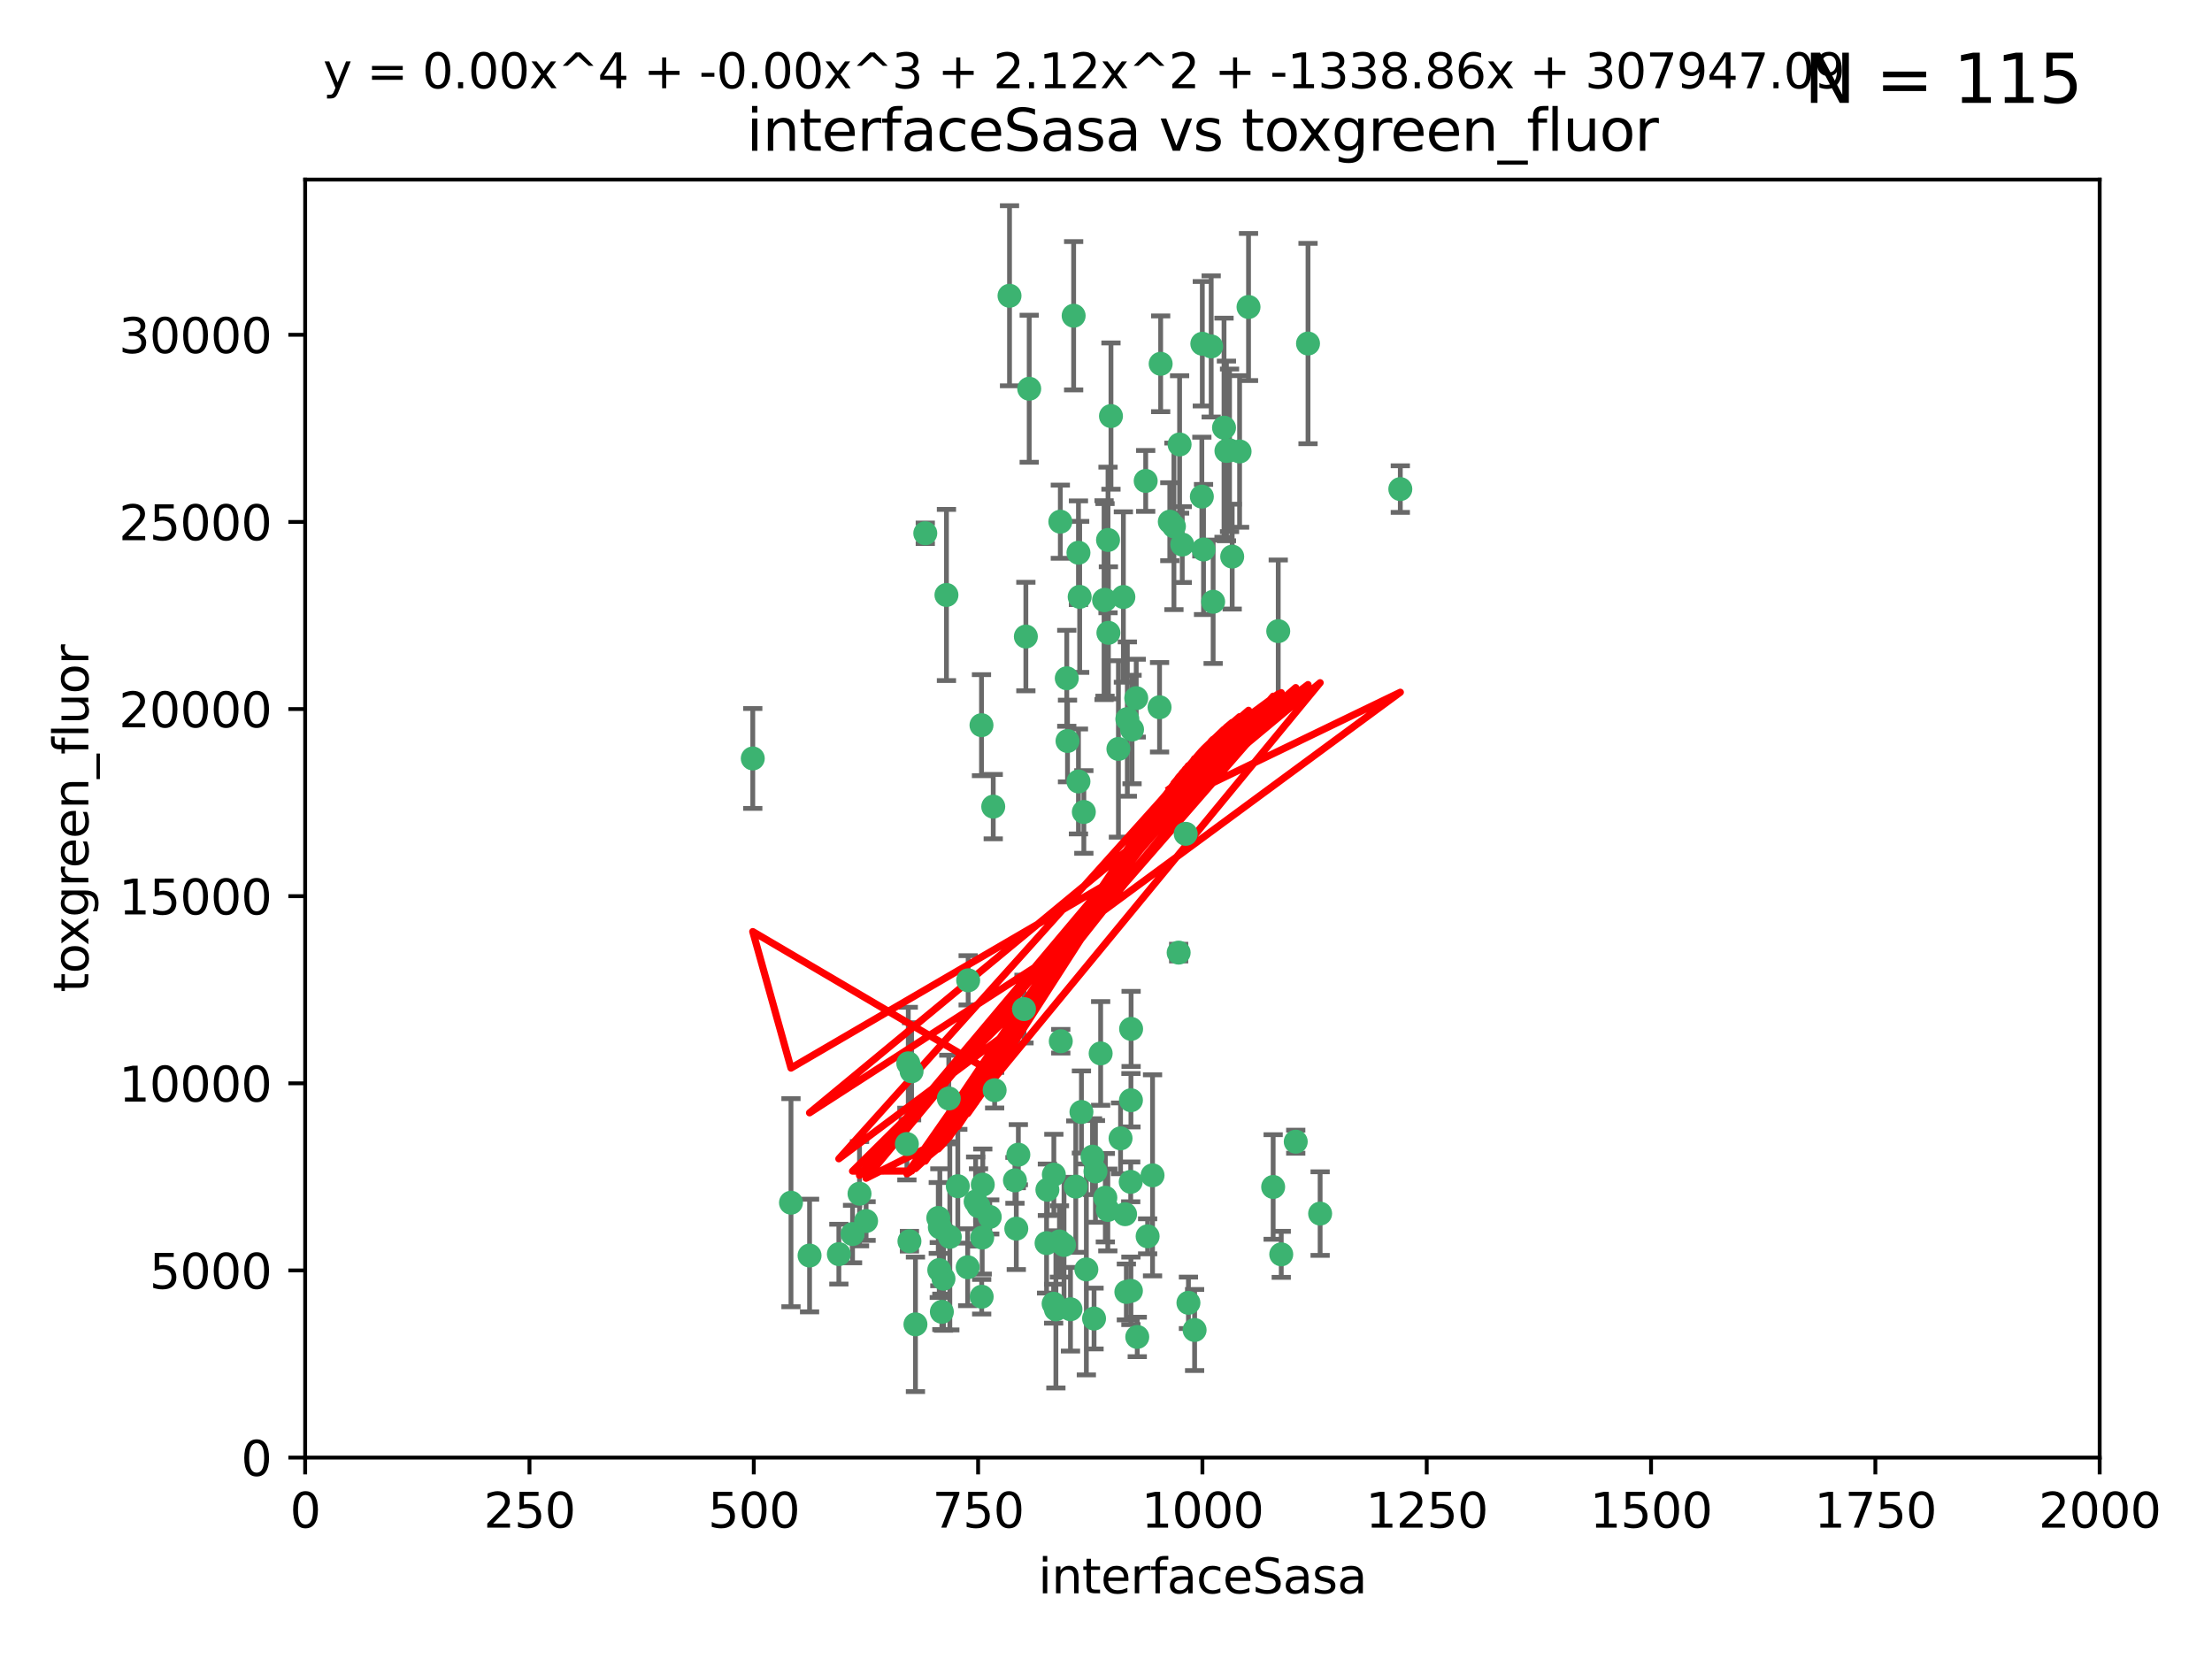 <?xml version="1.0" encoding="utf-8" standalone="no"?>
<!DOCTYPE svg PUBLIC "-//W3C//DTD SVG 1.1//EN"
  "http://www.w3.org/Graphics/SVG/1.1/DTD/svg11.dtd">
<svg xmlns:xlink="http://www.w3.org/1999/xlink" width="460.8pt" height="345.6pt" viewBox="0 0 460.8 345.6" xmlns="http://www.w3.org/2000/svg" version="1.1">
 <defs>
  <style type="text/css">*{stroke-linejoin: round; stroke-linecap: butt}</style>
 </defs>
 <g id="figure_1">
  <g id="patch_1">
   <path d="M 0 345.6 
L 460.8 345.6 
L 460.8 0 
L 0 0 
z
" style="fill: #ffffff"/>
  </g>
  <g id="axes_1">
   <g id="patch_2">
    <path d="M 63.571 303.64 
L 437.4 303.64 
L 437.4 37.411 
L 63.571 37.411 
z
" style="fill: #ffffff"/>
   </g>
   <g id="PathCollection_1">
    <defs>
     <path id="mf4163add4c" d="M 0 1.118 
C 0.297 1.118 0.581 1 0.791 0.791 
C 1 0.581 1.118 0.297 1.118 0 
C 1.118 -0.297 1 -0.581 0.791 -0.791 
C 0.581 -1 0.297 -1.118 0 -1.118 
C -0.297 -1.118 -0.581 -1 -0.791 -0.791 
C -1 -0.581 -1.118 -0.297 -1.118 0 
C -1.118 0.297 -1 0.581 -0.791 0.791 
C -0.581 1 -0.297 1.118 0 1.118 
z
" style="stroke: #3cb371"/>
    </defs>
    <g clip-path="url(#p6d887eedaf)">
     <use xlink:href="#mf4163add4c" x="243.693" y="108.677" style="fill: #3cb371; stroke: #3cb371"/>
     <use xlink:href="#mf4163add4c" x="272.484" y="71.562" style="fill: #3cb371; stroke: #3cb371"/>
     <use xlink:href="#mf4163add4c" x="231.435" y="86.676" style="fill: #3cb371; stroke: #3cb371"/>
     <use xlink:href="#mf4163add4c" x="266.28" y="131.48" style="fill: #3cb371; stroke: #3cb371"/>
     <use xlink:href="#mf4163add4c" x="250.716" y="114.467" style="fill: #3cb371; stroke: #3cb371"/>
     <use xlink:href="#mf4163add4c" x="254.987" y="89.097" style="fill: #3cb371; stroke: #3cb371"/>
     <use xlink:href="#mf4163add4c" x="220.886" y="108.676" style="fill: #3cb371; stroke: #3cb371"/>
     <use xlink:href="#mf4163add4c" x="214.404" y="80.98" style="fill: #3cb371; stroke: #3cb371"/>
     <use xlink:href="#mf4163add4c" x="174.75" y="261.259" style="fill: #3cb371; stroke: #3cb371"/>
     <use xlink:href="#mf4163add4c" x="241.787" y="75.786" style="fill: #3cb371; stroke: #3cb371"/>
     <use xlink:href="#mf4163add4c" x="252.721" y="125.356" style="fill: #3cb371; stroke: #3cb371"/>
     <use xlink:href="#mf4163add4c" x="252.312" y="72.167" style="fill: #3cb371; stroke: #3cb371"/>
     <use xlink:href="#mf4163add4c" x="258.229" y="94.046" style="fill: #3cb371; stroke: #3cb371"/>
     <use xlink:href="#mf4163add4c" x="223.66" y="65.773" style="fill: #3cb371; stroke: #3cb371"/>
     <use xlink:href="#mf4163add4c" x="232.987" y="156.019" style="fill: #3cb371; stroke: #3cb371"/>
     <use xlink:href="#mf4163add4c" x="241.557" y="147.335" style="fill: #3cb371; stroke: #3cb371"/>
     <use xlink:href="#mf4163add4c" x="230.194" y="124.965" style="fill: #3cb371; stroke: #3cb371"/>
     <use xlink:href="#mf4163add4c" x="246.284" y="113.441" style="fill: #3cb371; stroke: #3cb371"/>
     <use xlink:href="#mf4163add4c" x="255.489" y="93.933" style="fill: #3cb371; stroke: #3cb371"/>
     <use xlink:href="#mf4163add4c" x="256.689" y="115.953" style="fill: #3cb371; stroke: #3cb371"/>
     <use xlink:href="#mf4163add4c" x="244.553" y="109.646" style="fill: #3cb371; stroke: #3cb371"/>
     <use xlink:href="#mf4163add4c" x="250.368" y="103.453" style="fill: #3cb371; stroke: #3cb371"/>
     <use xlink:href="#mf4163add4c" x="229.286" y="219.448" style="fill: #3cb371; stroke: #3cb371"/>
     <use xlink:href="#mf4163add4c" x="256.134" y="93.812" style="fill: #3cb371; stroke: #3cb371"/>
     <use xlink:href="#mf4163add4c" x="234.02" y="124.367" style="fill: #3cb371; stroke: #3cb371"/>
     <use xlink:href="#mf4163add4c" x="238.669" y="100.184" style="fill: #3cb371; stroke: #3cb371"/>
     <use xlink:href="#mf4163add4c" x="245.731" y="92.588" style="fill: #3cb371; stroke: #3cb371"/>
     <use xlink:href="#mf4163add4c" x="266.908" y="261.303" style="fill: #3cb371; stroke: #3cb371"/>
     <use xlink:href="#mf4163add4c" x="222.381" y="154.361" style="fill: #3cb371; stroke: #3cb371"/>
     <use xlink:href="#mf4163add4c" x="269.927" y="237.833" style="fill: #3cb371; stroke: #3cb371"/>
     <use xlink:href="#mf4163add4c" x="240.095" y="244.844" style="fill: #3cb371; stroke: #3cb371"/>
     <use xlink:href="#mf4163add4c" x="291.711" y="101.886" style="fill: #3cb371; stroke: #3cb371"/>
     <use xlink:href="#mf4163add4c" x="224.916" y="124.337" style="fill: #3cb371; stroke: #3cb371"/>
     <use xlink:href="#mf4163add4c" x="260.091" y="63.953" style="fill: #3cb371; stroke: #3cb371"/>
     <use xlink:href="#mf4163add4c" x="250.465" y="71.61" style="fill: #3cb371; stroke: #3cb371"/>
     <use xlink:href="#mf4163add4c" x="204.462" y="151.067" style="fill: #3cb371; stroke: #3cb371"/>
     <use xlink:href="#mf4163add4c" x="201.688" y="204.22" style="fill: #3cb371; stroke: #3cb371"/>
     <use xlink:href="#mf4163add4c" x="204.731" y="246.787" style="fill: #3cb371; stroke: #3cb371"/>
     <use xlink:href="#mf4163add4c" x="228.204" y="244.026" style="fill: #3cb371; stroke: #3cb371"/>
     <use xlink:href="#mf4163add4c" x="192.753" y="111.087" style="fill: #3cb371; stroke: #3cb371"/>
     <use xlink:href="#mf4163add4c" x="222.228" y="141.297" style="fill: #3cb371; stroke: #3cb371"/>
     <use xlink:href="#mf4163add4c" x="230.822" y="112.487" style="fill: #3cb371; stroke: #3cb371"/>
     <use xlink:href="#mf4163add4c" x="210.301" y="61.614" style="fill: #3cb371; stroke: #3cb371"/>
     <use xlink:href="#mf4163add4c" x="224.662" y="162.792" style="fill: #3cb371; stroke: #3cb371"/>
     <use xlink:href="#mf4163add4c" x="204.503" y="270.13" style="fill: #3cb371; stroke: #3cb371"/>
     <use xlink:href="#mf4163add4c" x="275.007" y="252.814" style="fill: #3cb371; stroke: #3cb371"/>
     <use xlink:href="#mf4163add4c" x="236.699" y="145.439" style="fill: #3cb371; stroke: #3cb371"/>
     <use xlink:href="#mf4163add4c" x="219.534" y="244.691" style="fill: #3cb371; stroke: #3cb371"/>
     <use xlink:href="#mf4163add4c" x="265.222" y="247.267" style="fill: #3cb371; stroke: #3cb371"/>
     <use xlink:href="#mf4163add4c" x="179.053" y="248.674" style="fill: #3cb371; stroke: #3cb371"/>
     <use xlink:href="#mf4163add4c" x="230.901" y="131.829" style="fill: #3cb371; stroke: #3cb371"/>
     <use xlink:href="#mf4163add4c" x="234.375" y="252.941" style="fill: #3cb371; stroke: #3cb371"/>
     <use xlink:href="#mf4163add4c" x="221.654" y="259.35" style="fill: #3cb371; stroke: #3cb371"/>
     <use xlink:href="#mf4163add4c" x="212.14" y="240.543" style="fill: #3cb371; stroke: #3cb371"/>
     <use xlink:href="#mf4163add4c" x="239.071" y="257.545" style="fill: #3cb371; stroke: #3cb371"/>
     <use xlink:href="#mf4163add4c" x="213.706" y="132.603" style="fill: #3cb371; stroke: #3cb371"/>
     <use xlink:href="#mf4163add4c" x="195.666" y="264.57" style="fill: #3cb371; stroke: #3cb371"/>
     <use xlink:href="#mf4163add4c" x="206.91" y="168.036" style="fill: #3cb371; stroke: #3cb371"/>
     <use xlink:href="#mf4163add4c" x="235.596" y="229.198" style="fill: #3cb371; stroke: #3cb371"/>
     <use xlink:href="#mf4163add4c" x="247.573" y="271.4" style="fill: #3cb371; stroke: #3cb371"/>
     <use xlink:href="#mf4163add4c" x="230.779" y="252.059" style="fill: #3cb371; stroke: #3cb371"/>
     <use xlink:href="#mf4163add4c" x="224.106" y="247.195" style="fill: #3cb371; stroke: #3cb371"/>
     <use xlink:href="#mf4163add4c" x="235.59" y="268.906" style="fill: #3cb371; stroke: #3cb371"/>
     <use xlink:href="#mf4163add4c" x="220.703" y="258.613" style="fill: #3cb371; stroke: #3cb371"/>
     <use xlink:href="#mf4163add4c" x="201.587" y="263.993" style="fill: #3cb371; stroke: #3cb371"/>
     <use xlink:href="#mf4163add4c" x="224.662" y="115.142" style="fill: #3cb371; stroke: #3cb371"/>
     <use xlink:href="#mf4163add4c" x="211.714" y="255.952" style="fill: #3cb371; stroke: #3cb371"/>
     <use xlink:href="#mf4163add4c" x="236.912" y="278.508" style="fill: #3cb371; stroke: #3cb371"/>
     <use xlink:href="#mf4163add4c" x="203.841" y="251.277" style="fill: #3cb371; stroke: #3cb371"/>
     <use xlink:href="#mf4163add4c" x="219.488" y="271.584" style="fill: #3cb371; stroke: #3cb371"/>
     <use xlink:href="#mf4163add4c" x="196.206" y="273.278" style="fill: #3cb371; stroke: #3cb371"/>
     <use xlink:href="#mf4163add4c" x="189.211" y="221.508" style="fill: #3cb371; stroke: #3cb371"/>
     <use xlink:href="#mf4163add4c" x="226.308" y="264.442" style="fill: #3cb371; stroke: #3cb371"/>
     <use xlink:href="#mf4163add4c" x="188.922" y="238.323" style="fill: #3cb371; stroke: #3cb371"/>
     <use xlink:href="#mf4163add4c" x="203.241" y="250.302" style="fill: #3cb371; stroke: #3cb371"/>
     <use xlink:href="#mf4163add4c" x="233.433" y="237.139" style="fill: #3cb371; stroke: #3cb371"/>
     <use xlink:href="#mf4163add4c" x="245.536" y="198.449" style="fill: #3cb371; stroke: #3cb371"/>
     <use xlink:href="#mf4163add4c" x="196.546" y="266.371" style="fill: #3cb371; stroke: #3cb371"/>
     <use xlink:href="#mf4163add4c" x="195.462" y="253.724" style="fill: #3cb371; stroke: #3cb371"/>
     <use xlink:href="#mf4163add4c" x="206.181" y="253.509" style="fill: #3cb371; stroke: #3cb371"/>
     <use xlink:href="#mf4163add4c" x="248.859" y="277.063" style="fill: #3cb371; stroke: #3cb371"/>
     <use xlink:href="#mf4163add4c" x="220.981" y="216.908" style="fill: #3cb371; stroke: #3cb371"/>
     <use xlink:href="#mf4163add4c" x="195.787" y="255.666" style="fill: #3cb371; stroke: #3cb371"/>
     <use xlink:href="#mf4163add4c" x="213.318" y="210.208" style="fill: #3cb371; stroke: #3cb371"/>
     <use xlink:href="#mf4163add4c" x="235.826" y="151.97" style="fill: #3cb371; stroke: #3cb371"/>
     <use xlink:href="#mf4163add4c" x="189.452" y="258.565" style="fill: #3cb371; stroke: #3cb371"/>
     <use xlink:href="#mf4163add4c" x="204.611" y="257.812" style="fill: #3cb371; stroke: #3cb371"/>
     <use xlink:href="#mf4163add4c" x="218.192" y="247.85" style="fill: #3cb371; stroke: #3cb371"/>
     <use xlink:href="#mf4163add4c" x="247.005" y="173.704" style="fill: #3cb371; stroke: #3cb371"/>
     <use xlink:href="#mf4163add4c" x="229.998" y="125.024" style="fill: #3cb371; stroke: #3cb371"/>
     <use xlink:href="#mf4163add4c" x="219.963" y="272.768" style="fill: #3cb371; stroke: #3cb371"/>
     <use xlink:href="#mf4163add4c" x="177.602" y="257.076" style="fill: #3cb371; stroke: #3cb371"/>
     <use xlink:href="#mf4163add4c" x="189.899" y="223.176" style="fill: #3cb371; stroke: #3cb371"/>
     <use xlink:href="#mf4163add4c" x="227.589" y="240.958" style="fill: #3cb371; stroke: #3cb371"/>
     <use xlink:href="#mf4163add4c" x="227.91" y="274.674" style="fill: #3cb371; stroke: #3cb371"/>
     <use xlink:href="#mf4163add4c" x="180.421" y="254.362" style="fill: #3cb371; stroke: #3cb371"/>
     <use xlink:href="#mf4163add4c" x="197.864" y="257.661" style="fill: #3cb371; stroke: #3cb371"/>
     <use xlink:href="#mf4163add4c" x="190.705" y="275.887" style="fill: #3cb371; stroke: #3cb371"/>
     <use xlink:href="#mf4163add4c" x="235.63" y="214.339" style="fill: #3cb371; stroke: #3cb371"/>
     <use xlink:href="#mf4163add4c" x="234.846" y="149.795" style="fill: #3cb371; stroke: #3cb371"/>
     <use xlink:href="#mf4163add4c" x="234.641" y="269.137" style="fill: #3cb371; stroke: #3cb371"/>
     <use xlink:href="#mf4163add4c" x="168.647" y="261.551" style="fill: #3cb371; stroke: #3cb371"/>
     <use xlink:href="#mf4163add4c" x="223" y="272.741" style="fill: #3cb371; stroke: #3cb371"/>
     <use xlink:href="#mf4163add4c" x="197.163" y="123.943" style="fill: #3cb371; stroke: #3cb371"/>
     <use xlink:href="#mf4163add4c" x="225.284" y="231.646" style="fill: #3cb371; stroke: #3cb371"/>
     <use xlink:href="#mf4163add4c" x="218.019" y="258.966" style="fill: #3cb371; stroke: #3cb371"/>
     <use xlink:href="#mf4163add4c" x="225.785" y="169.147" style="fill: #3cb371; stroke: #3cb371"/>
     <use xlink:href="#mf4163add4c" x="211.432" y="245.892" style="fill: #3cb371; stroke: #3cb371"/>
     <use xlink:href="#mf4163add4c" x="199.529" y="247.114" style="fill: #3cb371; stroke: #3cb371"/>
     <use xlink:href="#mf4163add4c" x="235.549" y="246.204" style="fill: #3cb371; stroke: #3cb371"/>
     <use xlink:href="#mf4163add4c" x="197.651" y="228.828" style="fill: #3cb371; stroke: #3cb371"/>
     <use xlink:href="#mf4163add4c" x="207.202" y="227.107" style="fill: #3cb371; stroke: #3cb371"/>
     <use xlink:href="#mf4163add4c" x="156.817" y="157.999" style="fill: #3cb371; stroke: #3cb371"/>
     <use xlink:href="#mf4163add4c" x="164.776" y="250.544" style="fill: #3cb371; stroke: #3cb371"/>
     <use xlink:href="#mf4163add4c" x="230.263" y="249.505" style="fill: #3cb371; stroke: #3cb371"/>
    </g>
   </g>
   <g id="matplotlib.axis_1">
    <g id="xtick_1">
     <g id="line2d_1">
      <defs>
       <path id="m54d95aaf61" d="M 0 0 
L 0 3.5 
" style="stroke: #000000; stroke-width: 0.8"/>
      </defs>
      <g>
       <use xlink:href="#m54d95aaf61" x="63.571" y="303.64" style="stroke: #000000; stroke-width: 0.8"/>
      </g>
     </g>
     <g id="text_1">
      <!-- 0 -->
      <g transform="translate(60.39 318.238)scale(0.1 -0.1)">
       <defs>
        <path id="DejaVuSans-30" d="M 2034 4250 
Q 1547 4250 1301 3770 
Q 1056 3291 1056 2328 
Q 1056 1369 1301 889 
Q 1547 409 2034 409 
Q 2525 409 2770 889 
Q 3016 1369 3016 2328 
Q 3016 3291 2770 3770 
Q 2525 4250 2034 4250 
z
M 2034 4750 
Q 2819 4750 3233 4129 
Q 3647 3509 3647 2328 
Q 3647 1150 3233 529 
Q 2819 -91 2034 -91 
Q 1250 -91 836 529 
Q 422 1150 422 2328 
Q 422 3509 836 4129 
Q 1250 4750 2034 4750 
z
" transform="scale(0.016)"/>
       </defs>
       <use xlink:href="#DejaVuSans-30"/>
      </g>
     </g>
    </g>
    <g id="xtick_2">
     <g id="line2d_2">
      <g>
       <use xlink:href="#m54d95aaf61" x="110.3" y="303.64" style="stroke: #000000; stroke-width: 0.8"/>
      </g>
     </g>
     <g id="text_2">
      <!-- 250 -->
      <g transform="translate(100.756 318.238)scale(0.1 -0.1)">
       <defs>
        <path id="DejaVuSans-32" d="M 1228 531 
L 3431 531 
L 3431 0 
L 469 0 
L 469 531 
Q 828 903 1448 1529 
Q 2069 2156 2228 2338 
Q 2531 2678 2651 2914 
Q 2772 3150 2772 3378 
Q 2772 3750 2511 3984 
Q 2250 4219 1831 4219 
Q 1534 4219 1204 4116 
Q 875 4013 500 3803 
L 500 4441 
Q 881 4594 1212 4672 
Q 1544 4750 1819 4750 
Q 2544 4750 2975 4387 
Q 3406 4025 3406 3419 
Q 3406 3131 3298 2873 
Q 3191 2616 2906 2266 
Q 2828 2175 2409 1742 
Q 1991 1309 1228 531 
z
" transform="scale(0.016)"/>
        <path id="DejaVuSans-35" d="M 691 4666 
L 3169 4666 
L 3169 4134 
L 1269 4134 
L 1269 2991 
Q 1406 3038 1543 3061 
Q 1681 3084 1819 3084 
Q 2600 3084 3056 2656 
Q 3513 2228 3513 1497 
Q 3513 744 3044 326 
Q 2575 -91 1722 -91 
Q 1428 -91 1123 -41 
Q 819 9 494 109 
L 494 744 
Q 775 591 1075 516 
Q 1375 441 1709 441 
Q 2250 441 2565 725 
Q 2881 1009 2881 1497 
Q 2881 1984 2565 2268 
Q 2250 2553 1709 2553 
Q 1456 2553 1204 2497 
Q 953 2441 691 2322 
L 691 4666 
z
" transform="scale(0.016)"/>
       </defs>
       <use xlink:href="#DejaVuSans-32"/>
       <use xlink:href="#DejaVuSans-35" x="63.623"/>
       <use xlink:href="#DejaVuSans-30" x="127.246"/>
      </g>
     </g>
    </g>
    <g id="xtick_3">
     <g id="line2d_3">
      <g>
       <use xlink:href="#m54d95aaf61" x="157.028" y="303.64" style="stroke: #000000; stroke-width: 0.8"/>
      </g>
     </g>
     <g id="text_3">
      <!-- 500 -->
      <g transform="translate(147.485 318.238)scale(0.1 -0.1)">
       <use xlink:href="#DejaVuSans-35"/>
       <use xlink:href="#DejaVuSans-30" x="63.623"/>
       <use xlink:href="#DejaVuSans-30" x="127.246"/>
      </g>
     </g>
    </g>
    <g id="xtick_4">
     <g id="line2d_4">
      <g>
       <use xlink:href="#m54d95aaf61" x="203.757" y="303.64" style="stroke: #000000; stroke-width: 0.8"/>
      </g>
     </g>
     <g id="text_4">
      <!-- 750 -->
      <g transform="translate(194.213 318.238)scale(0.1 -0.1)">
       <defs>
        <path id="DejaVuSans-37" d="M 525 4666 
L 3525 4666 
L 3525 4397 
L 1831 0 
L 1172 0 
L 2766 4134 
L 525 4134 
L 525 4666 
z
" transform="scale(0.016)"/>
       </defs>
       <use xlink:href="#DejaVuSans-37"/>
       <use xlink:href="#DejaVuSans-35" x="63.623"/>
       <use xlink:href="#DejaVuSans-30" x="127.246"/>
      </g>
     </g>
    </g>
    <g id="xtick_5">
     <g id="line2d_5">
      <g>
       <use xlink:href="#m54d95aaf61" x="250.486" y="303.64" style="stroke: #000000; stroke-width: 0.8"/>
      </g>
     </g>
     <g id="text_5">
      <!-- 1000 -->
      <g transform="translate(237.761 318.238)scale(0.1 -0.1)">
       <defs>
        <path id="DejaVuSans-31" d="M 794 531 
L 1825 531 
L 1825 4091 
L 703 3866 
L 703 4441 
L 1819 4666 
L 2450 4666 
L 2450 531 
L 3481 531 
L 3481 0 
L 794 0 
L 794 531 
z
" transform="scale(0.016)"/>
       </defs>
       <use xlink:href="#DejaVuSans-31"/>
       <use xlink:href="#DejaVuSans-30" x="63.623"/>
       <use xlink:href="#DejaVuSans-30" x="127.246"/>
       <use xlink:href="#DejaVuSans-30" x="190.869"/>
      </g>
     </g>
    </g>
    <g id="xtick_6">
     <g id="line2d_6">
      <g>
       <use xlink:href="#m54d95aaf61" x="297.214" y="303.64" style="stroke: #000000; stroke-width: 0.8"/>
      </g>
     </g>
     <g id="text_6">
      <!-- 1250 -->
      <g transform="translate(284.489 318.238)scale(0.1 -0.1)">
       <use xlink:href="#DejaVuSans-31"/>
       <use xlink:href="#DejaVuSans-32" x="63.623"/>
       <use xlink:href="#DejaVuSans-35" x="127.246"/>
       <use xlink:href="#DejaVuSans-30" x="190.869"/>
      </g>
     </g>
    </g>
    <g id="xtick_7">
     <g id="line2d_7">
      <g>
       <use xlink:href="#m54d95aaf61" x="343.943" y="303.64" style="stroke: #000000; stroke-width: 0.8"/>
      </g>
     </g>
     <g id="text_7">
      <!-- 1500 -->
      <g transform="translate(331.218 318.238)scale(0.1 -0.1)">
       <use xlink:href="#DejaVuSans-31"/>
       <use xlink:href="#DejaVuSans-35" x="63.623"/>
       <use xlink:href="#DejaVuSans-30" x="127.246"/>
       <use xlink:href="#DejaVuSans-30" x="190.869"/>
      </g>
     </g>
    </g>
    <g id="xtick_8">
     <g id="line2d_8">
      <g>
       <use xlink:href="#m54d95aaf61" x="390.671" y="303.64" style="stroke: #000000; stroke-width: 0.8"/>
      </g>
     </g>
     <g id="text_8">
      <!-- 1750 -->
      <g transform="translate(377.946 318.238)scale(0.1 -0.1)">
       <use xlink:href="#DejaVuSans-31"/>
       <use xlink:href="#DejaVuSans-37" x="63.623"/>
       <use xlink:href="#DejaVuSans-35" x="127.246"/>
       <use xlink:href="#DejaVuSans-30" x="190.869"/>
      </g>
     </g>
    </g>
    <g id="xtick_9">
     <g id="line2d_9">
      <g>
       <use xlink:href="#m54d95aaf61" x="437.4" y="303.64" style="stroke: #000000; stroke-width: 0.8"/>
      </g>
     </g>
     <g id="text_9">
      <!-- 2000 -->
      <g transform="translate(424.675 318.238)scale(0.1 -0.1)">
       <use xlink:href="#DejaVuSans-32"/>
       <use xlink:href="#DejaVuSans-30" x="63.623"/>
       <use xlink:href="#DejaVuSans-30" x="127.246"/>
       <use xlink:href="#DejaVuSans-30" x="190.869"/>
      </g>
     </g>
    </g>
    <g id="text_10">
     <!-- interfaceSasa -->
     <g transform="translate(216.279 331.917)scale(0.1 -0.1)">
      <defs>
       <path id="DejaVuSans-69" d="M 603 3500 
L 1178 3500 
L 1178 0 
L 603 0 
L 603 3500 
z
M 603 4863 
L 1178 4863 
L 1178 4134 
L 603 4134 
L 603 4863 
z
" transform="scale(0.016)"/>
       <path id="DejaVuSans-6e" d="M 3513 2113 
L 3513 0 
L 2938 0 
L 2938 2094 
Q 2938 2591 2744 2837 
Q 2550 3084 2163 3084 
Q 1697 3084 1428 2787 
Q 1159 2491 1159 1978 
L 1159 0 
L 581 0 
L 581 3500 
L 1159 3500 
L 1159 2956 
Q 1366 3272 1645 3428 
Q 1925 3584 2291 3584 
Q 2894 3584 3203 3211 
Q 3513 2838 3513 2113 
z
" transform="scale(0.016)"/>
       <path id="DejaVuSans-74" d="M 1172 4494 
L 1172 3500 
L 2356 3500 
L 2356 3053 
L 1172 3053 
L 1172 1153 
Q 1172 725 1289 603 
Q 1406 481 1766 481 
L 2356 481 
L 2356 0 
L 1766 0 
Q 1100 0 847 248 
Q 594 497 594 1153 
L 594 3053 
L 172 3053 
L 172 3500 
L 594 3500 
L 594 4494 
L 1172 4494 
z
" transform="scale(0.016)"/>
       <path id="DejaVuSans-65" d="M 3597 1894 
L 3597 1613 
L 953 1613 
Q 991 1019 1311 708 
Q 1631 397 2203 397 
Q 2534 397 2845 478 
Q 3156 559 3463 722 
L 3463 178 
Q 3153 47 2828 -22 
Q 2503 -91 2169 -91 
Q 1331 -91 842 396 
Q 353 884 353 1716 
Q 353 2575 817 3079 
Q 1281 3584 2069 3584 
Q 2775 3584 3186 3129 
Q 3597 2675 3597 1894 
z
M 3022 2063 
Q 3016 2534 2758 2815 
Q 2500 3097 2075 3097 
Q 1594 3097 1305 2825 
Q 1016 2553 972 2059 
L 3022 2063 
z
" transform="scale(0.016)"/>
       <path id="DejaVuSans-72" d="M 2631 2963 
Q 2534 3019 2420 3045 
Q 2306 3072 2169 3072 
Q 1681 3072 1420 2755 
Q 1159 2438 1159 1844 
L 1159 0 
L 581 0 
L 581 3500 
L 1159 3500 
L 1159 2956 
Q 1341 3275 1631 3429 
Q 1922 3584 2338 3584 
Q 2397 3584 2469 3576 
Q 2541 3569 2628 3553 
L 2631 2963 
z
" transform="scale(0.016)"/>
       <path id="DejaVuSans-66" d="M 2375 4863 
L 2375 4384 
L 1825 4384 
Q 1516 4384 1395 4259 
Q 1275 4134 1275 3809 
L 1275 3500 
L 2222 3500 
L 2222 3053 
L 1275 3053 
L 1275 0 
L 697 0 
L 697 3053 
L 147 3053 
L 147 3500 
L 697 3500 
L 697 3744 
Q 697 4328 969 4595 
Q 1241 4863 1831 4863 
L 2375 4863 
z
" transform="scale(0.016)"/>
       <path id="DejaVuSans-61" d="M 2194 1759 
Q 1497 1759 1228 1600 
Q 959 1441 959 1056 
Q 959 750 1161 570 
Q 1363 391 1709 391 
Q 2188 391 2477 730 
Q 2766 1069 2766 1631 
L 2766 1759 
L 2194 1759 
z
M 3341 1997 
L 3341 0 
L 2766 0 
L 2766 531 
Q 2569 213 2275 61 
Q 1981 -91 1556 -91 
Q 1019 -91 701 211 
Q 384 513 384 1019 
Q 384 1609 779 1909 
Q 1175 2209 1959 2209 
L 2766 2209 
L 2766 2266 
Q 2766 2663 2505 2880 
Q 2244 3097 1772 3097 
Q 1472 3097 1187 3025 
Q 903 2953 641 2809 
L 641 3341 
Q 956 3463 1253 3523 
Q 1550 3584 1831 3584 
Q 2591 3584 2966 3190 
Q 3341 2797 3341 1997 
z
" transform="scale(0.016)"/>
       <path id="DejaVuSans-63" d="M 3122 3366 
L 3122 2828 
Q 2878 2963 2633 3030 
Q 2388 3097 2138 3097 
Q 1578 3097 1268 2742 
Q 959 2388 959 1747 
Q 959 1106 1268 751 
Q 1578 397 2138 397 
Q 2388 397 2633 464 
Q 2878 531 3122 666 
L 3122 134 
Q 2881 22 2623 -34 
Q 2366 -91 2075 -91 
Q 1284 -91 818 406 
Q 353 903 353 1747 
Q 353 2603 823 3093 
Q 1294 3584 2113 3584 
Q 2378 3584 2631 3529 
Q 2884 3475 3122 3366 
z
" transform="scale(0.016)"/>
       <path id="DejaVuSans-53" d="M 3425 4513 
L 3425 3897 
Q 3066 4069 2747 4153 
Q 2428 4238 2131 4238 
Q 1616 4238 1336 4038 
Q 1056 3838 1056 3469 
Q 1056 3159 1242 3001 
Q 1428 2844 1947 2747 
L 2328 2669 
Q 3034 2534 3370 2195 
Q 3706 1856 3706 1288 
Q 3706 609 3251 259 
Q 2797 -91 1919 -91 
Q 1588 -91 1214 -16 
Q 841 59 441 206 
L 441 856 
Q 825 641 1194 531 
Q 1563 422 1919 422 
Q 2459 422 2753 634 
Q 3047 847 3047 1241 
Q 3047 1584 2836 1778 
Q 2625 1972 2144 2069 
L 1759 2144 
Q 1053 2284 737 2584 
Q 422 2884 422 3419 
Q 422 4038 858 4394 
Q 1294 4750 2059 4750 
Q 2388 4750 2728 4690 
Q 3069 4631 3425 4513 
z
" transform="scale(0.016)"/>
       <path id="DejaVuSans-73" d="M 2834 3397 
L 2834 2853 
Q 2591 2978 2328 3040 
Q 2066 3103 1784 3103 
Q 1356 3103 1142 2972 
Q 928 2841 928 2578 
Q 928 2378 1081 2264 
Q 1234 2150 1697 2047 
L 1894 2003 
Q 2506 1872 2764 1633 
Q 3022 1394 3022 966 
Q 3022 478 2636 193 
Q 2250 -91 1575 -91 
Q 1294 -91 989 -36 
Q 684 19 347 128 
L 347 722 
Q 666 556 975 473 
Q 1284 391 1588 391 
Q 1994 391 2212 530 
Q 2431 669 2431 922 
Q 2431 1156 2273 1281 
Q 2116 1406 1581 1522 
L 1381 1569 
Q 847 1681 609 1914 
Q 372 2147 372 2553 
Q 372 3047 722 3315 
Q 1072 3584 1716 3584 
Q 2034 3584 2315 3537 
Q 2597 3491 2834 3397 
z
" transform="scale(0.016)"/>
      </defs>
      <use xlink:href="#DejaVuSans-69"/>
      <use xlink:href="#DejaVuSans-6e" x="27.783"/>
      <use xlink:href="#DejaVuSans-74" x="91.162"/>
      <use xlink:href="#DejaVuSans-65" x="130.371"/>
      <use xlink:href="#DejaVuSans-72" x="191.895"/>
      <use xlink:href="#DejaVuSans-66" x="233.008"/>
      <use xlink:href="#DejaVuSans-61" x="268.213"/>
      <use xlink:href="#DejaVuSans-63" x="329.492"/>
      <use xlink:href="#DejaVuSans-65" x="384.473"/>
      <use xlink:href="#DejaVuSans-53" x="445.996"/>
      <use xlink:href="#DejaVuSans-61" x="509.473"/>
      <use xlink:href="#DejaVuSans-73" x="570.752"/>
      <use xlink:href="#DejaVuSans-61" x="622.852"/>
     </g>
    </g>
   </g>
   <g id="matplotlib.axis_2">
    <g id="ytick_1">
     <g id="line2d_10">
      <defs>
       <path id="m00f026a7e9" d="M 0 0 
L -3.5 0 
" style="stroke: #000000; stroke-width: 0.8"/>
      </defs>
      <g>
       <use xlink:href="#m00f026a7e9" x="63.571" y="303.64" style="stroke: #000000; stroke-width: 0.8"/>
      </g>
     </g>
     <g id="text_11">
      <!-- 0 -->
      <g transform="translate(50.209 307.439)scale(0.1 -0.1)">
       <use xlink:href="#DejaVuSans-30"/>
      </g>
     </g>
    </g>
    <g id="ytick_2">
     <g id="line2d_11">
      <g>
       <use xlink:href="#m00f026a7e9" x="63.571" y="264.657" style="stroke: #000000; stroke-width: 0.8"/>
      </g>
     </g>
     <g id="text_12">
      <!-- 5000 -->
      <g transform="translate(31.121 268.457)scale(0.1 -0.1)">
       <use xlink:href="#DejaVuSans-35"/>
       <use xlink:href="#DejaVuSans-30" x="63.623"/>
       <use xlink:href="#DejaVuSans-30" x="127.246"/>
       <use xlink:href="#DejaVuSans-30" x="190.869"/>
      </g>
     </g>
    </g>
    <g id="ytick_3">
     <g id="line2d_12">
      <g>
       <use xlink:href="#m00f026a7e9" x="63.571" y="225.675" style="stroke: #000000; stroke-width: 0.8"/>
      </g>
     </g>
     <g id="text_13">
      <!-- 10000 -->
      <g transform="translate(24.759 229.474)scale(0.1 -0.1)">
       <use xlink:href="#DejaVuSans-31"/>
       <use xlink:href="#DejaVuSans-30" x="63.623"/>
       <use xlink:href="#DejaVuSans-30" x="127.246"/>
       <use xlink:href="#DejaVuSans-30" x="190.869"/>
       <use xlink:href="#DejaVuSans-30" x="254.492"/>
      </g>
     </g>
    </g>
    <g id="ytick_4">
     <g id="line2d_13">
      <g>
       <use xlink:href="#m00f026a7e9" x="63.571" y="186.692" style="stroke: #000000; stroke-width: 0.8"/>
      </g>
     </g>
     <g id="text_14">
      <!-- 15000 -->
      <g transform="translate(24.759 190.492)scale(0.1 -0.1)">
       <use xlink:href="#DejaVuSans-31"/>
       <use xlink:href="#DejaVuSans-35" x="63.623"/>
       <use xlink:href="#DejaVuSans-30" x="127.246"/>
       <use xlink:href="#DejaVuSans-30" x="190.869"/>
       <use xlink:href="#DejaVuSans-30" x="254.492"/>
      </g>
     </g>
    </g>
    <g id="ytick_5">
     <g id="line2d_14">
      <g>
       <use xlink:href="#m00f026a7e9" x="63.571" y="147.71" style="stroke: #000000; stroke-width: 0.8"/>
      </g>
     </g>
     <g id="text_15">
      <!-- 20000 -->
      <g transform="translate(24.759 151.509)scale(0.1 -0.1)">
       <use xlink:href="#DejaVuSans-32"/>
       <use xlink:href="#DejaVuSans-30" x="63.623"/>
       <use xlink:href="#DejaVuSans-30" x="127.246"/>
       <use xlink:href="#DejaVuSans-30" x="190.869"/>
       <use xlink:href="#DejaVuSans-30" x="254.492"/>
      </g>
     </g>
    </g>
    <g id="ytick_6">
     <g id="line2d_15">
      <g>
       <use xlink:href="#m00f026a7e9" x="63.571" y="108.727" style="stroke: #000000; stroke-width: 0.8"/>
      </g>
     </g>
     <g id="text_16">
      <!-- 25000 -->
      <g transform="translate(24.759 112.527)scale(0.1 -0.1)">
       <use xlink:href="#DejaVuSans-32"/>
       <use xlink:href="#DejaVuSans-35" x="63.623"/>
       <use xlink:href="#DejaVuSans-30" x="127.246"/>
       <use xlink:href="#DejaVuSans-30" x="190.869"/>
       <use xlink:href="#DejaVuSans-30" x="254.492"/>
      </g>
     </g>
    </g>
    <g id="ytick_7">
     <g id="line2d_16">
      <g>
       <use xlink:href="#m00f026a7e9" x="63.571" y="69.745" style="stroke: #000000; stroke-width: 0.8"/>
      </g>
     </g>
     <g id="text_17">
      <!-- 30000 -->
      <g transform="translate(24.759 73.544)scale(0.1 -0.1)">
       <defs>
        <path id="DejaVuSans-33" d="M 2597 2516 
Q 3050 2419 3304 2112 
Q 3559 1806 3559 1356 
Q 3559 666 3084 287 
Q 2609 -91 1734 -91 
Q 1441 -91 1130 -33 
Q 819 25 488 141 
L 488 750 
Q 750 597 1062 519 
Q 1375 441 1716 441 
Q 2309 441 2620 675 
Q 2931 909 2931 1356 
Q 2931 1769 2642 2001 
Q 2353 2234 1838 2234 
L 1294 2234 
L 1294 2753 
L 1863 2753 
Q 2328 2753 2575 2939 
Q 2822 3125 2822 3475 
Q 2822 3834 2567 4026 
Q 2313 4219 1838 4219 
Q 1578 4219 1281 4162 
Q 984 4106 628 3988 
L 628 4550 
Q 988 4650 1302 4700 
Q 1616 4750 1894 4750 
Q 2613 4750 3031 4423 
Q 3450 4097 3450 3541 
Q 3450 3153 3228 2886 
Q 3006 2619 2597 2516 
z
" transform="scale(0.016)"/>
       </defs>
       <use xlink:href="#DejaVuSans-33"/>
       <use xlink:href="#DejaVuSans-30" x="63.623"/>
       <use xlink:href="#DejaVuSans-30" x="127.246"/>
       <use xlink:href="#DejaVuSans-30" x="190.869"/>
       <use xlink:href="#DejaVuSans-30" x="254.492"/>
      </g>
     </g>
    </g>
    <g id="text_18">
     <!-- toxgreen_fluor -->
     <g transform="translate(18.401 206.72)rotate(-90)scale(0.1 -0.1)">
      <defs>
       <path id="DejaVuSans-6f" d="M 1959 3097 
Q 1497 3097 1228 2736 
Q 959 2375 959 1747 
Q 959 1119 1226 758 
Q 1494 397 1959 397 
Q 2419 397 2687 759 
Q 2956 1122 2956 1747 
Q 2956 2369 2687 2733 
Q 2419 3097 1959 3097 
z
M 1959 3584 
Q 2709 3584 3137 3096 
Q 3566 2609 3566 1747 
Q 3566 888 3137 398 
Q 2709 -91 1959 -91 
Q 1206 -91 779 398 
Q 353 888 353 1747 
Q 353 2609 779 3096 
Q 1206 3584 1959 3584 
z
" transform="scale(0.016)"/>
       <path id="DejaVuSans-78" d="M 3513 3500 
L 2247 1797 
L 3578 0 
L 2900 0 
L 1881 1375 
L 863 0 
L 184 0 
L 1544 1831 
L 300 3500 
L 978 3500 
L 1906 2253 
L 2834 3500 
L 3513 3500 
z
" transform="scale(0.016)"/>
       <path id="DejaVuSans-67" d="M 2906 1791 
Q 2906 2416 2648 2759 
Q 2391 3103 1925 3103 
Q 1463 3103 1205 2759 
Q 947 2416 947 1791 
Q 947 1169 1205 825 
Q 1463 481 1925 481 
Q 2391 481 2648 825 
Q 2906 1169 2906 1791 
z
M 3481 434 
Q 3481 -459 3084 -895 
Q 2688 -1331 1869 -1331 
Q 1566 -1331 1297 -1286 
Q 1028 -1241 775 -1147 
L 775 -588 
Q 1028 -725 1275 -790 
Q 1522 -856 1778 -856 
Q 2344 -856 2625 -561 
Q 2906 -266 2906 331 
L 2906 616 
Q 2728 306 2450 153 
Q 2172 0 1784 0 
Q 1141 0 747 490 
Q 353 981 353 1791 
Q 353 2603 747 3093 
Q 1141 3584 1784 3584 
Q 2172 3584 2450 3431 
Q 2728 3278 2906 2969 
L 2906 3500 
L 3481 3500 
L 3481 434 
z
" transform="scale(0.016)"/>
       <path id="DejaVuSans-5f" d="M 3263 -1063 
L 3263 -1509 
L -63 -1509 
L -63 -1063 
L 3263 -1063 
z
" transform="scale(0.016)"/>
       <path id="DejaVuSans-6c" d="M 603 4863 
L 1178 4863 
L 1178 0 
L 603 0 
L 603 4863 
z
" transform="scale(0.016)"/>
       <path id="DejaVuSans-75" d="M 544 1381 
L 544 3500 
L 1119 3500 
L 1119 1403 
Q 1119 906 1312 657 
Q 1506 409 1894 409 
Q 2359 409 2629 706 
Q 2900 1003 2900 1516 
L 2900 3500 
L 3475 3500 
L 3475 0 
L 2900 0 
L 2900 538 
Q 2691 219 2414 64 
Q 2138 -91 1772 -91 
Q 1169 -91 856 284 
Q 544 659 544 1381 
z
M 1991 3584 
L 1991 3584 
z
" transform="scale(0.016)"/>
      </defs>
      <use xlink:href="#DejaVuSans-74"/>
      <use xlink:href="#DejaVuSans-6f" x="39.209"/>
      <use xlink:href="#DejaVuSans-78" x="97.266"/>
      <use xlink:href="#DejaVuSans-67" x="156.445"/>
      <use xlink:href="#DejaVuSans-72" x="219.922"/>
      <use xlink:href="#DejaVuSans-65" x="258.785"/>
      <use xlink:href="#DejaVuSans-65" x="320.309"/>
      <use xlink:href="#DejaVuSans-6e" x="381.832"/>
      <use xlink:href="#DejaVuSans-5f" x="445.211"/>
      <use xlink:href="#DejaVuSans-66" x="495.211"/>
      <use xlink:href="#DejaVuSans-6c" x="530.416"/>
      <use xlink:href="#DejaVuSans-75" x="558.199"/>
      <use xlink:href="#DejaVuSans-6f" x="621.578"/>
      <use xlink:href="#DejaVuSans-72" x="682.76"/>
     </g>
    </g>
   </g>
   <g id="LineCollection_1">
    <path d="M 243.693 116.797 
L 243.693 100.557 
" clip-path="url(#p6d887eedaf)" style="fill: none; stroke: #696969"/>
    <path d="M 272.484 92.434 
L 272.484 50.691 
" clip-path="url(#p6d887eedaf)" style="fill: none; stroke: #696969"/>
    <path d="M 231.435 101.908 
L 231.435 71.444 
" clip-path="url(#p6d887eedaf)" style="fill: none; stroke: #696969"/>
    <path d="M 266.28 146.307 
L 266.28 116.654 
" clip-path="url(#p6d887eedaf)" style="fill: none; stroke: #696969"/>
    <path d="M 250.716 128.017 
L 250.716 100.917 
" clip-path="url(#p6d887eedaf)" style="fill: none; stroke: #696969"/>
    <path d="M 254.987 111.917 
L 254.987 66.277 
" clip-path="url(#p6d887eedaf)" style="fill: none; stroke: #696969"/>
    <path d="M 220.886 116.296 
L 220.886 101.057 
" clip-path="url(#p6d887eedaf)" style="fill: none; stroke: #696969"/>
    <path d="M 214.404 96.292 
L 214.404 65.668 
" clip-path="url(#p6d887eedaf)" style="fill: none; stroke: #696969"/>
    <path d="M 174.75 267.49 
L 174.75 255.028 
" clip-path="url(#p6d887eedaf)" style="fill: none; stroke: #696969"/>
    <path d="M 241.787 85.756 
L 241.787 65.815 
" clip-path="url(#p6d887eedaf)" style="fill: none; stroke: #696969"/>
    <path d="M 252.721 138.211 
L 252.721 112.501 
" clip-path="url(#p6d887eedaf)" style="fill: none; stroke: #696969"/>
    <path d="M 252.312 86.871 
L 252.312 57.463 
" clip-path="url(#p6d887eedaf)" style="fill: none; stroke: #696969"/>
    <path d="M 258.229 109.836 
L 258.229 78.257 
" clip-path="url(#p6d887eedaf)" style="fill: none; stroke: #696969"/>
    <path d="M 223.66 81.223 
L 223.66 50.323 
" clip-path="url(#p6d887eedaf)" style="fill: none; stroke: #696969"/>
    <path d="M 232.987 174.39 
L 232.987 137.647 
" clip-path="url(#p6d887eedaf)" style="fill: none; stroke: #696969"/>
    <path d="M 241.557 156.65 
L 241.557 138.02 
" clip-path="url(#p6d887eedaf)" style="fill: none; stroke: #696969"/>
    <path d="M 230.194 145.018 
L 230.194 104.912 
" clip-path="url(#p6d887eedaf)" style="fill: none; stroke: #696969"/>
    <path d="M 246.284 121.337 
L 246.284 105.546 
" clip-path="url(#p6d887eedaf)" style="fill: none; stroke: #696969"/>
    <path d="M 255.489 112.649 
L 255.489 75.218 
" clip-path="url(#p6d887eedaf)" style="fill: none; stroke: #696969"/>
    <path d="M 256.689 126.872 
L 256.689 105.035 
" clip-path="url(#p6d887eedaf)" style="fill: none; stroke: #696969"/>
    <path d="M 244.553 126.988 
L 244.553 92.305 
" clip-path="url(#p6d887eedaf)" style="fill: none; stroke: #696969"/>
    <path d="M 250.368 115.826 
L 250.368 91.08 
" clip-path="url(#p6d887eedaf)" style="fill: none; stroke: #696969"/>
    <path d="M 229.286 230.25 
L 229.286 208.646 
" clip-path="url(#p6d887eedaf)" style="fill: none; stroke: #696969"/>
    <path d="M 256.134 110.745 
L 256.134 76.878 
" clip-path="url(#p6d887eedaf)" style="fill: none; stroke: #696969"/>
    <path d="M 234.02 142.114 
L 234.02 106.621 
" clip-path="url(#p6d887eedaf)" style="fill: none; stroke: #696969"/>
    <path d="M 238.669 106.525 
L 238.669 93.844 
" clip-path="url(#p6d887eedaf)" style="fill: none; stroke: #696969"/>
    <path d="M 245.731 106.902 
L 245.731 78.274 
" clip-path="url(#p6d887eedaf)" style="fill: none; stroke: #696969"/>
    <path d="M 266.908 266.097 
L 266.908 256.51 
" clip-path="url(#p6d887eedaf)" style="fill: none; stroke: #696969"/>
    <path d="M 222.381 162.872 
L 222.381 145.85 
" clip-path="url(#p6d887eedaf)" style="fill: none; stroke: #696969"/>
    <path d="M 269.927 240.234 
L 269.927 235.431 
" clip-path="url(#p6d887eedaf)" style="fill: none; stroke: #696969"/>
    <path d="M 240.095 265.789 
L 240.095 223.9 
" clip-path="url(#p6d887eedaf)" style="fill: none; stroke: #696969"/>
    <path d="M 291.711 106.741 
L 291.711 97.032 
" clip-path="url(#p6d887eedaf)" style="fill: none; stroke: #696969"/>
    <path d="M 224.916 140.07 
L 224.916 108.604 
" clip-path="url(#p6d887eedaf)" style="fill: none; stroke: #696969"/>
    <path d="M 260.091 79.275 
L 260.091 48.63 
" clip-path="url(#p6d887eedaf)" style="fill: none; stroke: #696969"/>
    <path d="M 250.465 84.576 
L 250.465 58.645 
" clip-path="url(#p6d887eedaf)" style="fill: none; stroke: #696969"/>
    <path d="M 204.462 161.588 
L 204.462 140.547 
" clip-path="url(#p6d887eedaf)" style="fill: none; stroke: #696969"/>
    <path d="M 201.688 209.352 
L 201.688 199.087 
" clip-path="url(#p6d887eedaf)" style="fill: none; stroke: #696969"/>
    <path d="M 204.731 254.215 
L 204.731 239.358 
" clip-path="url(#p6d887eedaf)" style="fill: none; stroke: #696969"/>
    <path d="M 228.204 254.626 
L 228.204 233.426 
" clip-path="url(#p6d887eedaf)" style="fill: none; stroke: #696969"/>
    <path d="M 192.753 113.226 
L 192.753 108.949 
" clip-path="url(#p6d887eedaf)" style="fill: none; stroke: #696969"/>
    <path d="M 222.228 151.291 
L 222.228 131.303 
" clip-path="url(#p6d887eedaf)" style="fill: none; stroke: #696969"/>
    <path d="M 230.822 127.655 
L 230.822 97.319 
" clip-path="url(#p6d887eedaf)" style="fill: none; stroke: #696969"/>
    <path d="M 210.301 80.373 
L 210.301 42.855 
" clip-path="url(#p6d887eedaf)" style="fill: none; stroke: #696969"/>
    <path d="M 224.662 173.718 
L 224.662 151.865 
" clip-path="url(#p6d887eedaf)" style="fill: none; stroke: #696969"/>
    <path d="M 204.503 273.73 
L 204.503 266.53 
" clip-path="url(#p6d887eedaf)" style="fill: none; stroke: #696969"/>
    <path d="M 275.007 261.522 
L 275.007 244.105 
" clip-path="url(#p6d887eedaf)" style="fill: none; stroke: #696969"/>
    <path d="M 236.699 153.546 
L 236.699 137.331 
" clip-path="url(#p6d887eedaf)" style="fill: none; stroke: #696969"/>
    <path d="M 219.534 253.088 
L 219.534 236.294 
" clip-path="url(#p6d887eedaf)" style="fill: none; stroke: #696969"/>
    <path d="M 265.222 258.157 
L 265.222 236.377 
" clip-path="url(#p6d887eedaf)" style="fill: none; stroke: #696969"/>
    <path d="M 179.053 259.535 
L 179.053 237.813 
" clip-path="url(#p6d887eedaf)" style="fill: none; stroke: #696969"/>
    <path d="M 230.901 145.591 
L 230.901 118.067 
" clip-path="url(#p6d887eedaf)" style="fill: none; stroke: #696969"/>
    <path d="M 234.375 253.603 
L 234.375 252.279 
" clip-path="url(#p6d887eedaf)" style="fill: none; stroke: #696969"/>
    <path d="M 221.654 273.451 
L 221.654 245.249 
" clip-path="url(#p6d887eedaf)" style="fill: none; stroke: #696969"/>
    <path d="M 212.14 246.81 
L 212.14 234.275 
" clip-path="url(#p6d887eedaf)" style="fill: none; stroke: #696969"/>
    <path d="M 239.071 261.193 
L 239.071 253.898 
" clip-path="url(#p6d887eedaf)" style="fill: none; stroke: #696969"/>
    <path d="M 213.706 143.904 
L 213.706 121.303 
" clip-path="url(#p6d887eedaf)" style="fill: none; stroke: #696969"/>
    <path d="M 195.666 270.294 
L 195.666 258.847 
" clip-path="url(#p6d887eedaf)" style="fill: none; stroke: #696969"/>
    <path d="M 206.91 174.742 
L 206.91 161.329 
" clip-path="url(#p6d887eedaf)" style="fill: none; stroke: #696969"/>
    <path d="M 235.596 234.763 
L 235.596 223.632 
" clip-path="url(#p6d887eedaf)" style="fill: none; stroke: #696969"/>
    <path d="M 247.573 276.759 
L 247.573 266.041 
" clip-path="url(#p6d887eedaf)" style="fill: none; stroke: #696969"/>
    <path d="M 230.779 260.585 
L 230.779 243.534 
" clip-path="url(#p6d887eedaf)" style="fill: none; stroke: #696969"/>
    <path d="M 224.106 260.88 
L 224.106 233.51 
" clip-path="url(#p6d887eedaf)" style="fill: none; stroke: #696969"/>
    <path d="M 235.59 275.94 
L 235.59 261.871 
" clip-path="url(#p6d887eedaf)" style="fill: none; stroke: #696969"/>
    <path d="M 220.703 266.044 
L 220.703 251.182 
" clip-path="url(#p6d887eedaf)" style="fill: none; stroke: #696969"/>
    <path d="M 201.587 272.003 
L 201.587 255.982 
" clip-path="url(#p6d887eedaf)" style="fill: none; stroke: #696969"/>
    <path d="M 224.662 125.941 
L 224.662 104.342 
" clip-path="url(#p6d887eedaf)" style="fill: none; stroke: #696969"/>
    <path d="M 211.714 264.468 
L 211.714 247.435 
" clip-path="url(#p6d887eedaf)" style="fill: none; stroke: #696969"/>
    <path d="M 236.912 282.62 
L 236.912 274.397 
" clip-path="url(#p6d887eedaf)" style="fill: none; stroke: #696969"/>
    <path d="M 203.841 259.072 
L 203.841 243.481 
" clip-path="url(#p6d887eedaf)" style="fill: none; stroke: #696969"/>
    <path d="M 219.488 275.64 
L 219.488 267.529 
" clip-path="url(#p6d887eedaf)" style="fill: none; stroke: #696969"/>
    <path d="M 196.206 276.97 
L 196.206 269.585 
" clip-path="url(#p6d887eedaf)" style="fill: none; stroke: #696969"/>
    <path d="M 189.211 233.182 
L 189.211 209.833 
" clip-path="url(#p6d887eedaf)" style="fill: none; stroke: #696969"/>
    <path d="M 226.308 286.412 
L 226.308 242.472 
" clip-path="url(#p6d887eedaf)" style="fill: none; stroke: #696969"/>
    <path d="M 188.922 245.797 
L 188.922 230.849 
" clip-path="url(#p6d887eedaf)" style="fill: none; stroke: #696969"/>
    <path d="M 203.241 259.588 
L 203.241 241.016 
" clip-path="url(#p6d887eedaf)" style="fill: none; stroke: #696969"/>
    <path d="M 233.433 244.511 
L 233.433 229.768 
" clip-path="url(#p6d887eedaf)" style="fill: none; stroke: #696969"/>
    <path d="M 245.536 200.192 
L 245.536 196.706 
" clip-path="url(#p6d887eedaf)" style="fill: none; stroke: #696969"/>
    <path d="M 196.546 277.129 
L 196.546 255.613 
" clip-path="url(#p6d887eedaf)" style="fill: none; stroke: #696969"/>
    <path d="M 195.462 261.105 
L 195.462 246.342 
" clip-path="url(#p6d887eedaf)" style="fill: none; stroke: #696969"/>
    <path d="M 206.181 257.063 
L 206.181 249.955 
" clip-path="url(#p6d887eedaf)" style="fill: none; stroke: #696969"/>
    <path d="M 248.859 285.505 
L 248.859 268.621 
" clip-path="url(#p6d887eedaf)" style="fill: none; stroke: #696969"/>
    <path d="M 220.981 219.374 
L 220.981 214.442 
" clip-path="url(#p6d887eedaf)" style="fill: none; stroke: #696969"/>
    <path d="M 195.787 267.849 
L 195.787 243.483 
" clip-path="url(#p6d887eedaf)" style="fill: none; stroke: #696969"/>
    <path d="M 213.318 217.272 
L 213.318 203.144 
" clip-path="url(#p6d887eedaf)" style="fill: none; stroke: #696969"/>
    <path d="M 235.826 163.271 
L 235.826 140.669 
" clip-path="url(#p6d887eedaf)" style="fill: none; stroke: #696969"/>
    <path d="M 189.452 260.625 
L 189.452 256.505 
" clip-path="url(#p6d887eedaf)" style="fill: none; stroke: #696969"/>
    <path d="M 204.611 265.41 
L 204.611 250.214 
" clip-path="url(#p6d887eedaf)" style="fill: none; stroke: #696969"/>
    <path d="M 218.192 253.211 
L 218.192 242.49 
" clip-path="url(#p6d887eedaf)" style="fill: none; stroke: #696969"/>
    <path d="M 247.005 174.431 
L 247.005 172.978 
" clip-path="url(#p6d887eedaf)" style="fill: none; stroke: #696969"/>
    <path d="M 229.998 145.735 
L 229.998 104.312 
" clip-path="url(#p6d887eedaf)" style="fill: none; stroke: #696969"/>
    <path d="M 219.963 289.135 
L 219.963 256.401 
" clip-path="url(#p6d887eedaf)" style="fill: none; stroke: #696969"/>
    <path d="M 177.602 263.063 
L 177.602 251.09 
" clip-path="url(#p6d887eedaf)" style="fill: none; stroke: #696969"/>
    <path d="M 189.899 233.292 
L 189.899 213.059 
" clip-path="url(#p6d887eedaf)" style="fill: none; stroke: #696969"/>
    <path d="M 227.589 248.861 
L 227.589 233.054 
" clip-path="url(#p6d887eedaf)" style="fill: none; stroke: #696969"/>
    <path d="M 227.91 281.008 
L 227.91 268.341 
" clip-path="url(#p6d887eedaf)" style="fill: none; stroke: #696969"/>
    <path d="M 180.421 258.391 
L 180.421 250.333 
" clip-path="url(#p6d887eedaf)" style="fill: none; stroke: #696969"/>
    <path d="M 197.864 277.044 
L 197.864 238.278 
" clip-path="url(#p6d887eedaf)" style="fill: none; stroke: #696969"/>
    <path d="M 190.705 289.896 
L 190.705 261.877 
" clip-path="url(#p6d887eedaf)" style="fill: none; stroke: #696969"/>
    <path d="M 235.63 222.158 
L 235.63 206.52 
" clip-path="url(#p6d887eedaf)" style="fill: none; stroke: #696969"/>
    <path d="M 234.846 165.867 
L 234.846 133.723 
" clip-path="url(#p6d887eedaf)" style="fill: none; stroke: #696969"/>
    <path d="M 234.641 274.956 
L 234.641 263.317 
" clip-path="url(#p6d887eedaf)" style="fill: none; stroke: #696969"/>
    <path d="M 168.647 273.286 
L 168.647 249.816 
" clip-path="url(#p6d887eedaf)" style="fill: none; stroke: #696969"/>
    <path d="M 223 281.454 
L 223 264.027 
" clip-path="url(#p6d887eedaf)" style="fill: none; stroke: #696969"/>
    <path d="M 197.163 141.769 
L 197.163 106.117 
" clip-path="url(#p6d887eedaf)" style="fill: none; stroke: #696969"/>
    <path d="M 225.284 240.199 
L 225.284 223.093 
" clip-path="url(#p6d887eedaf)" style="fill: none; stroke: #696969"/>
    <path d="M 218.019 269.373 
L 218.019 248.559 
" clip-path="url(#p6d887eedaf)" style="fill: none; stroke: #696969"/>
    <path d="M 225.785 177.757 
L 225.785 160.538 
" clip-path="url(#p6d887eedaf)" style="fill: none; stroke: #696969"/>
    <path d="M 211.432 250.663 
L 211.432 241.12 
" clip-path="url(#p6d887eedaf)" style="fill: none; stroke: #696969"/>
    <path d="M 199.529 258.965 
L 199.529 235.264 
" clip-path="url(#p6d887eedaf)" style="fill: none; stroke: #696969"/>
    <path d="M 235.549 250.348 
L 235.549 242.06 
" clip-path="url(#p6d887eedaf)" style="fill: none; stroke: #696969"/>
    <path d="M 197.651 237.837 
L 197.651 219.82 
" clip-path="url(#p6d887eedaf)" style="fill: none; stroke: #696969"/>
    <path d="M 207.202 230.811 
L 207.202 223.403 
" clip-path="url(#p6d887eedaf)" style="fill: none; stroke: #696969"/>
    <path d="M 156.817 168.403 
L 156.817 147.594 
" clip-path="url(#p6d887eedaf)" style="fill: none; stroke: #696969"/>
    <path d="M 164.776 272.215 
L 164.776 228.872 
" clip-path="url(#p6d887eedaf)" style="fill: none; stroke: #696969"/>
    <path d="M 230.263 258.71 
L 230.263 240.299 
" clip-path="url(#p6d887eedaf)" style="fill: none; stroke: #696969"/>
   </g>
   <g id="line2d_17">
    <defs>
     <path id="mc9716ae2ae" d="M 2 0 
L -2 -0 
" style="stroke: #696969"/>
    </defs>
    <g clip-path="url(#p6d887eedaf)">
     <use xlink:href="#mc9716ae2ae" x="243.693" y="116.797" style="fill: #696969; stroke: #696969"/>
     <use xlink:href="#mc9716ae2ae" x="272.484" y="92.434" style="fill: #696969; stroke: #696969"/>
     <use xlink:href="#mc9716ae2ae" x="231.435" y="101.908" style="fill: #696969; stroke: #696969"/>
     <use xlink:href="#mc9716ae2ae" x="266.28" y="146.307" style="fill: #696969; stroke: #696969"/>
     <use xlink:href="#mc9716ae2ae" x="250.716" y="128.017" style="fill: #696969; stroke: #696969"/>
     <use xlink:href="#mc9716ae2ae" x="254.987" y="111.917" style="fill: #696969; stroke: #696969"/>
     <use xlink:href="#mc9716ae2ae" x="220.886" y="116.296" style="fill: #696969; stroke: #696969"/>
     <use xlink:href="#mc9716ae2ae" x="214.404" y="96.292" style="fill: #696969; stroke: #696969"/>
     <use xlink:href="#mc9716ae2ae" x="174.75" y="267.49" style="fill: #696969; stroke: #696969"/>
     <use xlink:href="#mc9716ae2ae" x="241.787" y="85.756" style="fill: #696969; stroke: #696969"/>
     <use xlink:href="#mc9716ae2ae" x="252.721" y="138.211" style="fill: #696969; stroke: #696969"/>
     <use xlink:href="#mc9716ae2ae" x="252.312" y="86.871" style="fill: #696969; stroke: #696969"/>
     <use xlink:href="#mc9716ae2ae" x="258.229" y="109.836" style="fill: #696969; stroke: #696969"/>
     <use xlink:href="#mc9716ae2ae" x="223.66" y="81.223" style="fill: #696969; stroke: #696969"/>
     <use xlink:href="#mc9716ae2ae" x="232.987" y="174.39" style="fill: #696969; stroke: #696969"/>
     <use xlink:href="#mc9716ae2ae" x="241.557" y="156.65" style="fill: #696969; stroke: #696969"/>
     <use xlink:href="#mc9716ae2ae" x="230.194" y="145.018" style="fill: #696969; stroke: #696969"/>
     <use xlink:href="#mc9716ae2ae" x="246.284" y="121.337" style="fill: #696969; stroke: #696969"/>
     <use xlink:href="#mc9716ae2ae" x="255.489" y="112.649" style="fill: #696969; stroke: #696969"/>
     <use xlink:href="#mc9716ae2ae" x="256.689" y="126.872" style="fill: #696969; stroke: #696969"/>
     <use xlink:href="#mc9716ae2ae" x="244.553" y="126.988" style="fill: #696969; stroke: #696969"/>
     <use xlink:href="#mc9716ae2ae" x="250.368" y="115.826" style="fill: #696969; stroke: #696969"/>
     <use xlink:href="#mc9716ae2ae" x="229.286" y="230.25" style="fill: #696969; stroke: #696969"/>
     <use xlink:href="#mc9716ae2ae" x="256.134" y="110.745" style="fill: #696969; stroke: #696969"/>
     <use xlink:href="#mc9716ae2ae" x="234.02" y="142.114" style="fill: #696969; stroke: #696969"/>
     <use xlink:href="#mc9716ae2ae" x="238.669" y="106.525" style="fill: #696969; stroke: #696969"/>
     <use xlink:href="#mc9716ae2ae" x="245.731" y="106.902" style="fill: #696969; stroke: #696969"/>
     <use xlink:href="#mc9716ae2ae" x="266.908" y="266.097" style="fill: #696969; stroke: #696969"/>
     <use xlink:href="#mc9716ae2ae" x="222.381" y="162.872" style="fill: #696969; stroke: #696969"/>
     <use xlink:href="#mc9716ae2ae" x="269.927" y="240.234" style="fill: #696969; stroke: #696969"/>
     <use xlink:href="#mc9716ae2ae" x="240.095" y="265.789" style="fill: #696969; stroke: #696969"/>
     <use xlink:href="#mc9716ae2ae" x="291.711" y="106.741" style="fill: #696969; stroke: #696969"/>
     <use xlink:href="#mc9716ae2ae" x="224.916" y="140.07" style="fill: #696969; stroke: #696969"/>
     <use xlink:href="#mc9716ae2ae" x="260.091" y="79.275" style="fill: #696969; stroke: #696969"/>
     <use xlink:href="#mc9716ae2ae" x="250.465" y="84.576" style="fill: #696969; stroke: #696969"/>
     <use xlink:href="#mc9716ae2ae" x="204.462" y="161.588" style="fill: #696969; stroke: #696969"/>
     <use xlink:href="#mc9716ae2ae" x="201.688" y="209.352" style="fill: #696969; stroke: #696969"/>
     <use xlink:href="#mc9716ae2ae" x="204.731" y="254.215" style="fill: #696969; stroke: #696969"/>
     <use xlink:href="#mc9716ae2ae" x="228.204" y="254.626" style="fill: #696969; stroke: #696969"/>
     <use xlink:href="#mc9716ae2ae" x="192.753" y="113.226" style="fill: #696969; stroke: #696969"/>
     <use xlink:href="#mc9716ae2ae" x="222.228" y="151.291" style="fill: #696969; stroke: #696969"/>
     <use xlink:href="#mc9716ae2ae" x="230.822" y="127.655" style="fill: #696969; stroke: #696969"/>
     <use xlink:href="#mc9716ae2ae" x="210.301" y="80.373" style="fill: #696969; stroke: #696969"/>
     <use xlink:href="#mc9716ae2ae" x="224.662" y="173.718" style="fill: #696969; stroke: #696969"/>
     <use xlink:href="#mc9716ae2ae" x="204.503" y="273.73" style="fill: #696969; stroke: #696969"/>
     <use xlink:href="#mc9716ae2ae" x="275.007" y="261.522" style="fill: #696969; stroke: #696969"/>
     <use xlink:href="#mc9716ae2ae" x="236.699" y="153.546" style="fill: #696969; stroke: #696969"/>
     <use xlink:href="#mc9716ae2ae" x="219.534" y="253.088" style="fill: #696969; stroke: #696969"/>
     <use xlink:href="#mc9716ae2ae" x="265.222" y="258.157" style="fill: #696969; stroke: #696969"/>
     <use xlink:href="#mc9716ae2ae" x="179.053" y="259.535" style="fill: #696969; stroke: #696969"/>
     <use xlink:href="#mc9716ae2ae" x="230.901" y="145.591" style="fill: #696969; stroke: #696969"/>
     <use xlink:href="#mc9716ae2ae" x="234.375" y="253.603" style="fill: #696969; stroke: #696969"/>
     <use xlink:href="#mc9716ae2ae" x="221.654" y="273.451" style="fill: #696969; stroke: #696969"/>
     <use xlink:href="#mc9716ae2ae" x="212.14" y="246.81" style="fill: #696969; stroke: #696969"/>
     <use xlink:href="#mc9716ae2ae" x="239.071" y="261.193" style="fill: #696969; stroke: #696969"/>
     <use xlink:href="#mc9716ae2ae" x="213.706" y="143.904" style="fill: #696969; stroke: #696969"/>
     <use xlink:href="#mc9716ae2ae" x="195.666" y="270.294" style="fill: #696969; stroke: #696969"/>
     <use xlink:href="#mc9716ae2ae" x="206.91" y="174.742" style="fill: #696969; stroke: #696969"/>
     <use xlink:href="#mc9716ae2ae" x="235.596" y="234.763" style="fill: #696969; stroke: #696969"/>
     <use xlink:href="#mc9716ae2ae" x="247.573" y="276.759" style="fill: #696969; stroke: #696969"/>
     <use xlink:href="#mc9716ae2ae" x="230.779" y="260.585" style="fill: #696969; stroke: #696969"/>
     <use xlink:href="#mc9716ae2ae" x="224.106" y="260.88" style="fill: #696969; stroke: #696969"/>
     <use xlink:href="#mc9716ae2ae" x="235.59" y="275.94" style="fill: #696969; stroke: #696969"/>
     <use xlink:href="#mc9716ae2ae" x="220.703" y="266.044" style="fill: #696969; stroke: #696969"/>
     <use xlink:href="#mc9716ae2ae" x="201.587" y="272.003" style="fill: #696969; stroke: #696969"/>
     <use xlink:href="#mc9716ae2ae" x="224.662" y="125.941" style="fill: #696969; stroke: #696969"/>
     <use xlink:href="#mc9716ae2ae" x="211.714" y="264.468" style="fill: #696969; stroke: #696969"/>
     <use xlink:href="#mc9716ae2ae" x="236.912" y="282.62" style="fill: #696969; stroke: #696969"/>
     <use xlink:href="#mc9716ae2ae" x="203.841" y="259.072" style="fill: #696969; stroke: #696969"/>
     <use xlink:href="#mc9716ae2ae" x="219.488" y="275.64" style="fill: #696969; stroke: #696969"/>
     <use xlink:href="#mc9716ae2ae" x="196.206" y="276.97" style="fill: #696969; stroke: #696969"/>
     <use xlink:href="#mc9716ae2ae" x="189.211" y="233.182" style="fill: #696969; stroke: #696969"/>
     <use xlink:href="#mc9716ae2ae" x="226.308" y="286.412" style="fill: #696969; stroke: #696969"/>
     <use xlink:href="#mc9716ae2ae" x="188.922" y="245.797" style="fill: #696969; stroke: #696969"/>
     <use xlink:href="#mc9716ae2ae" x="203.241" y="259.588" style="fill: #696969; stroke: #696969"/>
     <use xlink:href="#mc9716ae2ae" x="233.433" y="244.511" style="fill: #696969; stroke: #696969"/>
     <use xlink:href="#mc9716ae2ae" x="245.536" y="200.192" style="fill: #696969; stroke: #696969"/>
     <use xlink:href="#mc9716ae2ae" x="196.546" y="277.129" style="fill: #696969; stroke: #696969"/>
     <use xlink:href="#mc9716ae2ae" x="195.462" y="261.105" style="fill: #696969; stroke: #696969"/>
     <use xlink:href="#mc9716ae2ae" x="206.181" y="257.063" style="fill: #696969; stroke: #696969"/>
     <use xlink:href="#mc9716ae2ae" x="248.859" y="285.505" style="fill: #696969; stroke: #696969"/>
     <use xlink:href="#mc9716ae2ae" x="220.981" y="219.374" style="fill: #696969; stroke: #696969"/>
     <use xlink:href="#mc9716ae2ae" x="195.787" y="267.849" style="fill: #696969; stroke: #696969"/>
     <use xlink:href="#mc9716ae2ae" x="213.318" y="217.272" style="fill: #696969; stroke: #696969"/>
     <use xlink:href="#mc9716ae2ae" x="235.826" y="163.271" style="fill: #696969; stroke: #696969"/>
     <use xlink:href="#mc9716ae2ae" x="189.452" y="260.625" style="fill: #696969; stroke: #696969"/>
     <use xlink:href="#mc9716ae2ae" x="204.611" y="265.41" style="fill: #696969; stroke: #696969"/>
     <use xlink:href="#mc9716ae2ae" x="218.192" y="253.211" style="fill: #696969; stroke: #696969"/>
     <use xlink:href="#mc9716ae2ae" x="247.005" y="174.431" style="fill: #696969; stroke: #696969"/>
     <use xlink:href="#mc9716ae2ae" x="229.998" y="145.735" style="fill: #696969; stroke: #696969"/>
     <use xlink:href="#mc9716ae2ae" x="219.963" y="289.135" style="fill: #696969; stroke: #696969"/>
     <use xlink:href="#mc9716ae2ae" x="177.602" y="263.063" style="fill: #696969; stroke: #696969"/>
     <use xlink:href="#mc9716ae2ae" x="189.899" y="233.292" style="fill: #696969; stroke: #696969"/>
     <use xlink:href="#mc9716ae2ae" x="227.589" y="248.861" style="fill: #696969; stroke: #696969"/>
     <use xlink:href="#mc9716ae2ae" x="227.91" y="281.008" style="fill: #696969; stroke: #696969"/>
     <use xlink:href="#mc9716ae2ae" x="180.421" y="258.391" style="fill: #696969; stroke: #696969"/>
     <use xlink:href="#mc9716ae2ae" x="197.864" y="277.044" style="fill: #696969; stroke: #696969"/>
     <use xlink:href="#mc9716ae2ae" x="190.705" y="289.896" style="fill: #696969; stroke: #696969"/>
     <use xlink:href="#mc9716ae2ae" x="235.63" y="222.158" style="fill: #696969; stroke: #696969"/>
     <use xlink:href="#mc9716ae2ae" x="234.846" y="165.867" style="fill: #696969; stroke: #696969"/>
     <use xlink:href="#mc9716ae2ae" x="234.641" y="274.956" style="fill: #696969; stroke: #696969"/>
     <use xlink:href="#mc9716ae2ae" x="168.647" y="273.286" style="fill: #696969; stroke: #696969"/>
     <use xlink:href="#mc9716ae2ae" x="223" y="281.454" style="fill: #696969; stroke: #696969"/>
     <use xlink:href="#mc9716ae2ae" x="197.163" y="141.769" style="fill: #696969; stroke: #696969"/>
     <use xlink:href="#mc9716ae2ae" x="225.284" y="240.199" style="fill: #696969; stroke: #696969"/>
     <use xlink:href="#mc9716ae2ae" x="218.019" y="269.373" style="fill: #696969; stroke: #696969"/>
     <use xlink:href="#mc9716ae2ae" x="225.785" y="177.757" style="fill: #696969; stroke: #696969"/>
     <use xlink:href="#mc9716ae2ae" x="211.432" y="250.663" style="fill: #696969; stroke: #696969"/>
     <use xlink:href="#mc9716ae2ae" x="199.529" y="258.965" style="fill: #696969; stroke: #696969"/>
     <use xlink:href="#mc9716ae2ae" x="235.549" y="250.348" style="fill: #696969; stroke: #696969"/>
     <use xlink:href="#mc9716ae2ae" x="197.651" y="237.837" style="fill: #696969; stroke: #696969"/>
     <use xlink:href="#mc9716ae2ae" x="207.202" y="230.811" style="fill: #696969; stroke: #696969"/>
     <use xlink:href="#mc9716ae2ae" x="156.817" y="168.403" style="fill: #696969; stroke: #696969"/>
     <use xlink:href="#mc9716ae2ae" x="164.776" y="272.215" style="fill: #696969; stroke: #696969"/>
     <use xlink:href="#mc9716ae2ae" x="230.263" y="258.71" style="fill: #696969; stroke: #696969"/>
    </g>
   </g>
   <g id="line2d_18">
    <g clip-path="url(#p6d887eedaf)">
     <use xlink:href="#mc9716ae2ae" x="243.693" y="100.557" style="fill: #696969; stroke: #696969"/>
     <use xlink:href="#mc9716ae2ae" x="272.484" y="50.691" style="fill: #696969; stroke: #696969"/>
     <use xlink:href="#mc9716ae2ae" x="231.435" y="71.444" style="fill: #696969; stroke: #696969"/>
     <use xlink:href="#mc9716ae2ae" x="266.28" y="116.654" style="fill: #696969; stroke: #696969"/>
     <use xlink:href="#mc9716ae2ae" x="250.716" y="100.917" style="fill: #696969; stroke: #696969"/>
     <use xlink:href="#mc9716ae2ae" x="254.987" y="66.277" style="fill: #696969; stroke: #696969"/>
     <use xlink:href="#mc9716ae2ae" x="220.886" y="101.057" style="fill: #696969; stroke: #696969"/>
     <use xlink:href="#mc9716ae2ae" x="214.404" y="65.668" style="fill: #696969; stroke: #696969"/>
     <use xlink:href="#mc9716ae2ae" x="174.75" y="255.028" style="fill: #696969; stroke: #696969"/>
     <use xlink:href="#mc9716ae2ae" x="241.787" y="65.815" style="fill: #696969; stroke: #696969"/>
     <use xlink:href="#mc9716ae2ae" x="252.721" y="112.501" style="fill: #696969; stroke: #696969"/>
     <use xlink:href="#mc9716ae2ae" x="252.312" y="57.463" style="fill: #696969; stroke: #696969"/>
     <use xlink:href="#mc9716ae2ae" x="258.229" y="78.257" style="fill: #696969; stroke: #696969"/>
     <use xlink:href="#mc9716ae2ae" x="223.66" y="50.323" style="fill: #696969; stroke: #696969"/>
     <use xlink:href="#mc9716ae2ae" x="232.987" y="137.647" style="fill: #696969; stroke: #696969"/>
     <use xlink:href="#mc9716ae2ae" x="241.557" y="138.02" style="fill: #696969; stroke: #696969"/>
     <use xlink:href="#mc9716ae2ae" x="230.194" y="104.912" style="fill: #696969; stroke: #696969"/>
     <use xlink:href="#mc9716ae2ae" x="246.284" y="105.546" style="fill: #696969; stroke: #696969"/>
     <use xlink:href="#mc9716ae2ae" x="255.489" y="75.218" style="fill: #696969; stroke: #696969"/>
     <use xlink:href="#mc9716ae2ae" x="256.689" y="105.035" style="fill: #696969; stroke: #696969"/>
     <use xlink:href="#mc9716ae2ae" x="244.553" y="92.305" style="fill: #696969; stroke: #696969"/>
     <use xlink:href="#mc9716ae2ae" x="250.368" y="91.08" style="fill: #696969; stroke: #696969"/>
     <use xlink:href="#mc9716ae2ae" x="229.286" y="208.646" style="fill: #696969; stroke: #696969"/>
     <use xlink:href="#mc9716ae2ae" x="256.134" y="76.878" style="fill: #696969; stroke: #696969"/>
     <use xlink:href="#mc9716ae2ae" x="234.02" y="106.621" style="fill: #696969; stroke: #696969"/>
     <use xlink:href="#mc9716ae2ae" x="238.669" y="93.844" style="fill: #696969; stroke: #696969"/>
     <use xlink:href="#mc9716ae2ae" x="245.731" y="78.274" style="fill: #696969; stroke: #696969"/>
     <use xlink:href="#mc9716ae2ae" x="266.908" y="256.51" style="fill: #696969; stroke: #696969"/>
     <use xlink:href="#mc9716ae2ae" x="222.381" y="145.85" style="fill: #696969; stroke: #696969"/>
     <use xlink:href="#mc9716ae2ae" x="269.927" y="235.431" style="fill: #696969; stroke: #696969"/>
     <use xlink:href="#mc9716ae2ae" x="240.095" y="223.9" style="fill: #696969; stroke: #696969"/>
     <use xlink:href="#mc9716ae2ae" x="291.711" y="97.032" style="fill: #696969; stroke: #696969"/>
     <use xlink:href="#mc9716ae2ae" x="224.916" y="108.604" style="fill: #696969; stroke: #696969"/>
     <use xlink:href="#mc9716ae2ae" x="260.091" y="48.63" style="fill: #696969; stroke: #696969"/>
     <use xlink:href="#mc9716ae2ae" x="250.465" y="58.645" style="fill: #696969; stroke: #696969"/>
     <use xlink:href="#mc9716ae2ae" x="204.462" y="140.547" style="fill: #696969; stroke: #696969"/>
     <use xlink:href="#mc9716ae2ae" x="201.688" y="199.087" style="fill: #696969; stroke: #696969"/>
     <use xlink:href="#mc9716ae2ae" x="204.731" y="239.358" style="fill: #696969; stroke: #696969"/>
     <use xlink:href="#mc9716ae2ae" x="228.204" y="233.426" style="fill: #696969; stroke: #696969"/>
     <use xlink:href="#mc9716ae2ae" x="192.753" y="108.949" style="fill: #696969; stroke: #696969"/>
     <use xlink:href="#mc9716ae2ae" x="222.228" y="131.303" style="fill: #696969; stroke: #696969"/>
     <use xlink:href="#mc9716ae2ae" x="230.822" y="97.319" style="fill: #696969; stroke: #696969"/>
     <use xlink:href="#mc9716ae2ae" x="210.301" y="42.855" style="fill: #696969; stroke: #696969"/>
     <use xlink:href="#mc9716ae2ae" x="224.662" y="151.865" style="fill: #696969; stroke: #696969"/>
     <use xlink:href="#mc9716ae2ae" x="204.503" y="266.53" style="fill: #696969; stroke: #696969"/>
     <use xlink:href="#mc9716ae2ae" x="275.007" y="244.105" style="fill: #696969; stroke: #696969"/>
     <use xlink:href="#mc9716ae2ae" x="236.699" y="137.331" style="fill: #696969; stroke: #696969"/>
     <use xlink:href="#mc9716ae2ae" x="219.534" y="236.294" style="fill: #696969; stroke: #696969"/>
     <use xlink:href="#mc9716ae2ae" x="265.222" y="236.377" style="fill: #696969; stroke: #696969"/>
     <use xlink:href="#mc9716ae2ae" x="179.053" y="237.813" style="fill: #696969; stroke: #696969"/>
     <use xlink:href="#mc9716ae2ae" x="230.901" y="118.067" style="fill: #696969; stroke: #696969"/>
     <use xlink:href="#mc9716ae2ae" x="234.375" y="252.279" style="fill: #696969; stroke: #696969"/>
     <use xlink:href="#mc9716ae2ae" x="221.654" y="245.249" style="fill: #696969; stroke: #696969"/>
     <use xlink:href="#mc9716ae2ae" x="212.14" y="234.275" style="fill: #696969; stroke: #696969"/>
     <use xlink:href="#mc9716ae2ae" x="239.071" y="253.898" style="fill: #696969; stroke: #696969"/>
     <use xlink:href="#mc9716ae2ae" x="213.706" y="121.303" style="fill: #696969; stroke: #696969"/>
     <use xlink:href="#mc9716ae2ae" x="195.666" y="258.847" style="fill: #696969; stroke: #696969"/>
     <use xlink:href="#mc9716ae2ae" x="206.91" y="161.329" style="fill: #696969; stroke: #696969"/>
     <use xlink:href="#mc9716ae2ae" x="235.596" y="223.632" style="fill: #696969; stroke: #696969"/>
     <use xlink:href="#mc9716ae2ae" x="247.573" y="266.041" style="fill: #696969; stroke: #696969"/>
     <use xlink:href="#mc9716ae2ae" x="230.779" y="243.534" style="fill: #696969; stroke: #696969"/>
     <use xlink:href="#mc9716ae2ae" x="224.106" y="233.51" style="fill: #696969; stroke: #696969"/>
     <use xlink:href="#mc9716ae2ae" x="235.59" y="261.871" style="fill: #696969; stroke: #696969"/>
     <use xlink:href="#mc9716ae2ae" x="220.703" y="251.182" style="fill: #696969; stroke: #696969"/>
     <use xlink:href="#mc9716ae2ae" x="201.587" y="255.982" style="fill: #696969; stroke: #696969"/>
     <use xlink:href="#mc9716ae2ae" x="224.662" y="104.342" style="fill: #696969; stroke: #696969"/>
     <use xlink:href="#mc9716ae2ae" x="211.714" y="247.435" style="fill: #696969; stroke: #696969"/>
     <use xlink:href="#mc9716ae2ae" x="236.912" y="274.397" style="fill: #696969; stroke: #696969"/>
     <use xlink:href="#mc9716ae2ae" x="203.841" y="243.481" style="fill: #696969; stroke: #696969"/>
     <use xlink:href="#mc9716ae2ae" x="219.488" y="267.529" style="fill: #696969; stroke: #696969"/>
     <use xlink:href="#mc9716ae2ae" x="196.206" y="269.585" style="fill: #696969; stroke: #696969"/>
     <use xlink:href="#mc9716ae2ae" x="189.211" y="209.833" style="fill: #696969; stroke: #696969"/>
     <use xlink:href="#mc9716ae2ae" x="226.308" y="242.472" style="fill: #696969; stroke: #696969"/>
     <use xlink:href="#mc9716ae2ae" x="188.922" y="230.849" style="fill: #696969; stroke: #696969"/>
     <use xlink:href="#mc9716ae2ae" x="203.241" y="241.016" style="fill: #696969; stroke: #696969"/>
     <use xlink:href="#mc9716ae2ae" x="233.433" y="229.768" style="fill: #696969; stroke: #696969"/>
     <use xlink:href="#mc9716ae2ae" x="245.536" y="196.706" style="fill: #696969; stroke: #696969"/>
     <use xlink:href="#mc9716ae2ae" x="196.546" y="255.613" style="fill: #696969; stroke: #696969"/>
     <use xlink:href="#mc9716ae2ae" x="195.462" y="246.342" style="fill: #696969; stroke: #696969"/>
     <use xlink:href="#mc9716ae2ae" x="206.181" y="249.955" style="fill: #696969; stroke: #696969"/>
     <use xlink:href="#mc9716ae2ae" x="248.859" y="268.621" style="fill: #696969; stroke: #696969"/>
     <use xlink:href="#mc9716ae2ae" x="220.981" y="214.442" style="fill: #696969; stroke: #696969"/>
     <use xlink:href="#mc9716ae2ae" x="195.787" y="243.483" style="fill: #696969; stroke: #696969"/>
     <use xlink:href="#mc9716ae2ae" x="213.318" y="203.144" style="fill: #696969; stroke: #696969"/>
     <use xlink:href="#mc9716ae2ae" x="235.826" y="140.669" style="fill: #696969; stroke: #696969"/>
     <use xlink:href="#mc9716ae2ae" x="189.452" y="256.505" style="fill: #696969; stroke: #696969"/>
     <use xlink:href="#mc9716ae2ae" x="204.611" y="250.214" style="fill: #696969; stroke: #696969"/>
     <use xlink:href="#mc9716ae2ae" x="218.192" y="242.49" style="fill: #696969; stroke: #696969"/>
     <use xlink:href="#mc9716ae2ae" x="247.005" y="172.978" style="fill: #696969; stroke: #696969"/>
     <use xlink:href="#mc9716ae2ae" x="229.998" y="104.312" style="fill: #696969; stroke: #696969"/>
     <use xlink:href="#mc9716ae2ae" x="219.963" y="256.401" style="fill: #696969; stroke: #696969"/>
     <use xlink:href="#mc9716ae2ae" x="177.602" y="251.09" style="fill: #696969; stroke: #696969"/>
     <use xlink:href="#mc9716ae2ae" x="189.899" y="213.059" style="fill: #696969; stroke: #696969"/>
     <use xlink:href="#mc9716ae2ae" x="227.589" y="233.054" style="fill: #696969; stroke: #696969"/>
     <use xlink:href="#mc9716ae2ae" x="227.91" y="268.341" style="fill: #696969; stroke: #696969"/>
     <use xlink:href="#mc9716ae2ae" x="180.421" y="250.333" style="fill: #696969; stroke: #696969"/>
     <use xlink:href="#mc9716ae2ae" x="197.864" y="238.278" style="fill: #696969; stroke: #696969"/>
     <use xlink:href="#mc9716ae2ae" x="190.705" y="261.877" style="fill: #696969; stroke: #696969"/>
     <use xlink:href="#mc9716ae2ae" x="235.63" y="206.52" style="fill: #696969; stroke: #696969"/>
     <use xlink:href="#mc9716ae2ae" x="234.846" y="133.723" style="fill: #696969; stroke: #696969"/>
     <use xlink:href="#mc9716ae2ae" x="234.641" y="263.317" style="fill: #696969; stroke: #696969"/>
     <use xlink:href="#mc9716ae2ae" x="168.647" y="249.816" style="fill: #696969; stroke: #696969"/>
     <use xlink:href="#mc9716ae2ae" x="223" y="264.027" style="fill: #696969; stroke: #696969"/>
     <use xlink:href="#mc9716ae2ae" x="197.163" y="106.117" style="fill: #696969; stroke: #696969"/>
     <use xlink:href="#mc9716ae2ae" x="225.284" y="223.093" style="fill: #696969; stroke: #696969"/>
     <use xlink:href="#mc9716ae2ae" x="218.019" y="248.559" style="fill: #696969; stroke: #696969"/>
     <use xlink:href="#mc9716ae2ae" x="225.785" y="160.538" style="fill: #696969; stroke: #696969"/>
     <use xlink:href="#mc9716ae2ae" x="211.432" y="241.12" style="fill: #696969; stroke: #696969"/>
     <use xlink:href="#mc9716ae2ae" x="199.529" y="235.264" style="fill: #696969; stroke: #696969"/>
     <use xlink:href="#mc9716ae2ae" x="235.549" y="242.06" style="fill: #696969; stroke: #696969"/>
     <use xlink:href="#mc9716ae2ae" x="197.651" y="219.82" style="fill: #696969; stroke: #696969"/>
     <use xlink:href="#mc9716ae2ae" x="207.202" y="223.403" style="fill: #696969; stroke: #696969"/>
     <use xlink:href="#mc9716ae2ae" x="156.817" y="147.594" style="fill: #696969; stroke: #696969"/>
     <use xlink:href="#mc9716ae2ae" x="164.776" y="228.872" style="fill: #696969; stroke: #696969"/>
     <use xlink:href="#mc9716ae2ae" x="230.263" y="240.299" style="fill: #696969; stroke: #696969"/>
    </g>
   </g>
   <g id="line2d_19">
    <path d="M 243.693 164.267 
L 272.484 142.616 
L 231.435 182.392 
L 266.28 144.559 
L 250.716 156.036 
L 254.987 151.933 
L 220.886 200.425 
L 214.404 211.743 
L 174.75 241.391 
L 241.787 166.798 
L 252.721 154.021 
L 252.312 154.42 
L 258.229 149.297 
L 223.66 195.574 
L 232.987 179.883 
L 241.557 167.112 
L 230.194 184.433 
L 246.284 161.024 
L 255.489 151.497 
L 256.689 150.497 
L 244.553 163.165 
L 250.368 156.401 
L 229.286 185.946 
L 256.134 150.952 
L 234.02 178.241 
L 238.669 171.186 
L 245.731 161.697 
L 266.908 144.297 
L 222.381 197.805 
L 269.927 143.244 
L 240.095 169.142 
L 291.711 144.212 
L 224.916 193.393 
L 260.091 147.973 
L 250.465 156.298 
L 204.462 227.888 
L 201.688 231.845 
L 204.731 227.487 
L 228.204 187.765 
L 192.753 241.881 
L 222.228 198.073 
L 230.822 183.397 
L 210.301 218.686 
L 224.662 193.833 
L 204.503 227.827 
L 275.007 142.223 
L 236.699 174.106 
L 219.534 202.796 
L 265.222 145.036 
L 179.053 244.854 
L 230.901 183.267 
L 234.375 177.683 
L 221.654 199.078 
L 212.14 215.609 
L 239.071 170.604 
L 213.706 212.942 
L 195.666 239.145 
L 206.91 224.153 
L 235.596 175.787 
L 247.573 159.498 
L 230.779 183.467 
L 224.106 194.797 
L 235.59 175.795 
L 220.703 200.746 
L 201.587 231.983 
L 224.662 193.833 
L 211.714 216.328 
L 236.912 173.785 
L 203.841 228.8 
L 219.488 202.878 
L 196.206 238.575 
L 189.211 244.355 
L 226.308 190.993 
L 188.922 244.511 
L 203.241 229.668 
L 233.433 179.17 
L 245.536 161.936 
L 196.546 238.206 
L 195.462 239.355 
L 206.181 225.286 
L 248.859 158.036 
L 220.981 200.257 
L 195.787 239.018 
L 213.318 213.607 
L 235.826 175.434 
L 189.452 244.219 
L 204.611 227.666 
L 218.192 205.15 
L 247.005 160.163 
L 229.998 184.759 
L 219.963 202.045 
L 177.602 243.964 
L 189.899 243.955 
L 227.589 188.807 
L 227.91 188.262 
L 180.421 245.451 
L 197.864 236.714 
L 190.705 243.435 
L 235.63 175.735 
L 234.846 176.947 
L 234.641 177.267 
L 168.647 231.819 
L 223 196.724 
L 197.163 237.52 
L 225.284 192.757 
L 218.019 205.454 
L 225.785 191.893 
L 211.432 216.802 
L 199.529 234.686 
L 235.549 175.858 
L 197.651 236.962 
L 207.202 223.695 
L 156.817 194.067 
L 164.776 222.499 
L 230.263 184.319 
" clip-path="url(#p6d887eedaf)" style="fill: none; stroke: #ff0000; stroke-width: 1.5; stroke-linecap: square"/>
   </g>
   <g id="line2d_20">
    <defs>
     <path id="m9b92494d16" d="M 0 2 
C 0.53 2 1.039 1.789 1.414 1.414 
C 1.789 1.039 2 0.53 2 0 
C 2 -0.53 1.789 -1.039 1.414 -1.414 
C 1.039 -1.789 0.53 -2 0 -2 
C -0.53 -2 -1.039 -1.789 -1.414 -1.414 
C -1.789 -1.039 -2 -0.53 -2 0 
C -2 0.53 -1.789 1.039 -1.414 1.414 
C -1.039 1.789 -0.53 2 0 2 
z
" style="stroke: #3cb371"/>
    </defs>
    <g clip-path="url(#p6d887eedaf)">
     <use xlink:href="#m9b92494d16" x="243.693" y="108.677" style="fill: #3cb371; stroke: #3cb371"/>
     <use xlink:href="#m9b92494d16" x="272.484" y="71.562" style="fill: #3cb371; stroke: #3cb371"/>
     <use xlink:href="#m9b92494d16" x="231.435" y="86.676" style="fill: #3cb371; stroke: #3cb371"/>
     <use xlink:href="#m9b92494d16" x="266.28" y="131.48" style="fill: #3cb371; stroke: #3cb371"/>
     <use xlink:href="#m9b92494d16" x="250.716" y="114.467" style="fill: #3cb371; stroke: #3cb371"/>
     <use xlink:href="#m9b92494d16" x="254.987" y="89.097" style="fill: #3cb371; stroke: #3cb371"/>
     <use xlink:href="#m9b92494d16" x="220.886" y="108.676" style="fill: #3cb371; stroke: #3cb371"/>
     <use xlink:href="#m9b92494d16" x="214.404" y="80.98" style="fill: #3cb371; stroke: #3cb371"/>
     <use xlink:href="#m9b92494d16" x="174.75" y="261.259" style="fill: #3cb371; stroke: #3cb371"/>
     <use xlink:href="#m9b92494d16" x="241.787" y="75.786" style="fill: #3cb371; stroke: #3cb371"/>
     <use xlink:href="#m9b92494d16" x="252.721" y="125.356" style="fill: #3cb371; stroke: #3cb371"/>
     <use xlink:href="#m9b92494d16" x="252.312" y="72.167" style="fill: #3cb371; stroke: #3cb371"/>
     <use xlink:href="#m9b92494d16" x="258.229" y="94.046" style="fill: #3cb371; stroke: #3cb371"/>
     <use xlink:href="#m9b92494d16" x="223.66" y="65.773" style="fill: #3cb371; stroke: #3cb371"/>
     <use xlink:href="#m9b92494d16" x="232.987" y="156.019" style="fill: #3cb371; stroke: #3cb371"/>
     <use xlink:href="#m9b92494d16" x="241.557" y="147.335" style="fill: #3cb371; stroke: #3cb371"/>
     <use xlink:href="#m9b92494d16" x="230.194" y="124.965" style="fill: #3cb371; stroke: #3cb371"/>
     <use xlink:href="#m9b92494d16" x="246.284" y="113.441" style="fill: #3cb371; stroke: #3cb371"/>
     <use xlink:href="#m9b92494d16" x="255.489" y="93.933" style="fill: #3cb371; stroke: #3cb371"/>
     <use xlink:href="#m9b92494d16" x="256.689" y="115.953" style="fill: #3cb371; stroke: #3cb371"/>
     <use xlink:href="#m9b92494d16" x="244.553" y="109.646" style="fill: #3cb371; stroke: #3cb371"/>
     <use xlink:href="#m9b92494d16" x="250.368" y="103.453" style="fill: #3cb371; stroke: #3cb371"/>
     <use xlink:href="#m9b92494d16" x="229.286" y="219.448" style="fill: #3cb371; stroke: #3cb371"/>
     <use xlink:href="#m9b92494d16" x="256.134" y="93.812" style="fill: #3cb371; stroke: #3cb371"/>
     <use xlink:href="#m9b92494d16" x="234.02" y="124.367" style="fill: #3cb371; stroke: #3cb371"/>
     <use xlink:href="#m9b92494d16" x="238.669" y="100.184" style="fill: #3cb371; stroke: #3cb371"/>
     <use xlink:href="#m9b92494d16" x="245.731" y="92.588" style="fill: #3cb371; stroke: #3cb371"/>
     <use xlink:href="#m9b92494d16" x="266.908" y="261.303" style="fill: #3cb371; stroke: #3cb371"/>
     <use xlink:href="#m9b92494d16" x="222.381" y="154.361" style="fill: #3cb371; stroke: #3cb371"/>
     <use xlink:href="#m9b92494d16" x="269.927" y="237.833" style="fill: #3cb371; stroke: #3cb371"/>
     <use xlink:href="#m9b92494d16" x="240.095" y="244.844" style="fill: #3cb371; stroke: #3cb371"/>
     <use xlink:href="#m9b92494d16" x="291.711" y="101.886" style="fill: #3cb371; stroke: #3cb371"/>
     <use xlink:href="#m9b92494d16" x="224.916" y="124.337" style="fill: #3cb371; stroke: #3cb371"/>
     <use xlink:href="#m9b92494d16" x="260.091" y="63.953" style="fill: #3cb371; stroke: #3cb371"/>
     <use xlink:href="#m9b92494d16" x="250.465" y="71.61" style="fill: #3cb371; stroke: #3cb371"/>
     <use xlink:href="#m9b92494d16" x="204.462" y="151.067" style="fill: #3cb371; stroke: #3cb371"/>
     <use xlink:href="#m9b92494d16" x="201.688" y="204.22" style="fill: #3cb371; stroke: #3cb371"/>
     <use xlink:href="#m9b92494d16" x="204.731" y="246.787" style="fill: #3cb371; stroke: #3cb371"/>
     <use xlink:href="#m9b92494d16" x="228.204" y="244.026" style="fill: #3cb371; stroke: #3cb371"/>
     <use xlink:href="#m9b92494d16" x="192.753" y="111.087" style="fill: #3cb371; stroke: #3cb371"/>
     <use xlink:href="#m9b92494d16" x="222.228" y="141.297" style="fill: #3cb371; stroke: #3cb371"/>
     <use xlink:href="#m9b92494d16" x="230.822" y="112.487" style="fill: #3cb371; stroke: #3cb371"/>
     <use xlink:href="#m9b92494d16" x="210.301" y="61.614" style="fill: #3cb371; stroke: #3cb371"/>
     <use xlink:href="#m9b92494d16" x="224.662" y="162.792" style="fill: #3cb371; stroke: #3cb371"/>
     <use xlink:href="#m9b92494d16" x="204.503" y="270.13" style="fill: #3cb371; stroke: #3cb371"/>
     <use xlink:href="#m9b92494d16" x="275.007" y="252.814" style="fill: #3cb371; stroke: #3cb371"/>
     <use xlink:href="#m9b92494d16" x="236.699" y="145.439" style="fill: #3cb371; stroke: #3cb371"/>
     <use xlink:href="#m9b92494d16" x="219.534" y="244.691" style="fill: #3cb371; stroke: #3cb371"/>
     <use xlink:href="#m9b92494d16" x="265.222" y="247.267" style="fill: #3cb371; stroke: #3cb371"/>
     <use xlink:href="#m9b92494d16" x="179.053" y="248.674" style="fill: #3cb371; stroke: #3cb371"/>
     <use xlink:href="#m9b92494d16" x="230.901" y="131.829" style="fill: #3cb371; stroke: #3cb371"/>
     <use xlink:href="#m9b92494d16" x="234.375" y="252.941" style="fill: #3cb371; stroke: #3cb371"/>
     <use xlink:href="#m9b92494d16" x="221.654" y="259.35" style="fill: #3cb371; stroke: #3cb371"/>
     <use xlink:href="#m9b92494d16" x="212.14" y="240.543" style="fill: #3cb371; stroke: #3cb371"/>
     <use xlink:href="#m9b92494d16" x="239.071" y="257.545" style="fill: #3cb371; stroke: #3cb371"/>
     <use xlink:href="#m9b92494d16" x="213.706" y="132.603" style="fill: #3cb371; stroke: #3cb371"/>
     <use xlink:href="#m9b92494d16" x="195.666" y="264.57" style="fill: #3cb371; stroke: #3cb371"/>
     <use xlink:href="#m9b92494d16" x="206.91" y="168.036" style="fill: #3cb371; stroke: #3cb371"/>
     <use xlink:href="#m9b92494d16" x="235.596" y="229.198" style="fill: #3cb371; stroke: #3cb371"/>
     <use xlink:href="#m9b92494d16" x="247.573" y="271.4" style="fill: #3cb371; stroke: #3cb371"/>
     <use xlink:href="#m9b92494d16" x="230.779" y="252.059" style="fill: #3cb371; stroke: #3cb371"/>
     <use xlink:href="#m9b92494d16" x="224.106" y="247.195" style="fill: #3cb371; stroke: #3cb371"/>
     <use xlink:href="#m9b92494d16" x="235.59" y="268.906" style="fill: #3cb371; stroke: #3cb371"/>
     <use xlink:href="#m9b92494d16" x="220.703" y="258.613" style="fill: #3cb371; stroke: #3cb371"/>
     <use xlink:href="#m9b92494d16" x="201.587" y="263.993" style="fill: #3cb371; stroke: #3cb371"/>
     <use xlink:href="#m9b92494d16" x="224.662" y="115.142" style="fill: #3cb371; stroke: #3cb371"/>
     <use xlink:href="#m9b92494d16" x="211.714" y="255.952" style="fill: #3cb371; stroke: #3cb371"/>
     <use xlink:href="#m9b92494d16" x="236.912" y="278.508" style="fill: #3cb371; stroke: #3cb371"/>
     <use xlink:href="#m9b92494d16" x="203.841" y="251.277" style="fill: #3cb371; stroke: #3cb371"/>
     <use xlink:href="#m9b92494d16" x="219.488" y="271.584" style="fill: #3cb371; stroke: #3cb371"/>
     <use xlink:href="#m9b92494d16" x="196.206" y="273.278" style="fill: #3cb371; stroke: #3cb371"/>
     <use xlink:href="#m9b92494d16" x="189.211" y="221.508" style="fill: #3cb371; stroke: #3cb371"/>
     <use xlink:href="#m9b92494d16" x="226.308" y="264.442" style="fill: #3cb371; stroke: #3cb371"/>
     <use xlink:href="#m9b92494d16" x="188.922" y="238.323" style="fill: #3cb371; stroke: #3cb371"/>
     <use xlink:href="#m9b92494d16" x="203.241" y="250.302" style="fill: #3cb371; stroke: #3cb371"/>
     <use xlink:href="#m9b92494d16" x="233.433" y="237.139" style="fill: #3cb371; stroke: #3cb371"/>
     <use xlink:href="#m9b92494d16" x="245.536" y="198.449" style="fill: #3cb371; stroke: #3cb371"/>
     <use xlink:href="#m9b92494d16" x="196.546" y="266.371" style="fill: #3cb371; stroke: #3cb371"/>
     <use xlink:href="#m9b92494d16" x="195.462" y="253.724" style="fill: #3cb371; stroke: #3cb371"/>
     <use xlink:href="#m9b92494d16" x="206.181" y="253.509" style="fill: #3cb371; stroke: #3cb371"/>
     <use xlink:href="#m9b92494d16" x="248.859" y="277.063" style="fill: #3cb371; stroke: #3cb371"/>
     <use xlink:href="#m9b92494d16" x="220.981" y="216.908" style="fill: #3cb371; stroke: #3cb371"/>
     <use xlink:href="#m9b92494d16" x="195.787" y="255.666" style="fill: #3cb371; stroke: #3cb371"/>
     <use xlink:href="#m9b92494d16" x="213.318" y="210.208" style="fill: #3cb371; stroke: #3cb371"/>
     <use xlink:href="#m9b92494d16" x="235.826" y="151.97" style="fill: #3cb371; stroke: #3cb371"/>
     <use xlink:href="#m9b92494d16" x="189.452" y="258.565" style="fill: #3cb371; stroke: #3cb371"/>
     <use xlink:href="#m9b92494d16" x="204.611" y="257.812" style="fill: #3cb371; stroke: #3cb371"/>
     <use xlink:href="#m9b92494d16" x="218.192" y="247.85" style="fill: #3cb371; stroke: #3cb371"/>
     <use xlink:href="#m9b92494d16" x="247.005" y="173.704" style="fill: #3cb371; stroke: #3cb371"/>
     <use xlink:href="#m9b92494d16" x="229.998" y="125.024" style="fill: #3cb371; stroke: #3cb371"/>
     <use xlink:href="#m9b92494d16" x="219.963" y="272.768" style="fill: #3cb371; stroke: #3cb371"/>
     <use xlink:href="#m9b92494d16" x="177.602" y="257.076" style="fill: #3cb371; stroke: #3cb371"/>
     <use xlink:href="#m9b92494d16" x="189.899" y="223.176" style="fill: #3cb371; stroke: #3cb371"/>
     <use xlink:href="#m9b92494d16" x="227.589" y="240.958" style="fill: #3cb371; stroke: #3cb371"/>
     <use xlink:href="#m9b92494d16" x="227.91" y="274.674" style="fill: #3cb371; stroke: #3cb371"/>
     <use xlink:href="#m9b92494d16" x="180.421" y="254.362" style="fill: #3cb371; stroke: #3cb371"/>
     <use xlink:href="#m9b92494d16" x="197.864" y="257.661" style="fill: #3cb371; stroke: #3cb371"/>
     <use xlink:href="#m9b92494d16" x="190.705" y="275.887" style="fill: #3cb371; stroke: #3cb371"/>
     <use xlink:href="#m9b92494d16" x="235.63" y="214.339" style="fill: #3cb371; stroke: #3cb371"/>
     <use xlink:href="#m9b92494d16" x="234.846" y="149.795" style="fill: #3cb371; stroke: #3cb371"/>
     <use xlink:href="#m9b92494d16" x="234.641" y="269.137" style="fill: #3cb371; stroke: #3cb371"/>
     <use xlink:href="#m9b92494d16" x="168.647" y="261.551" style="fill: #3cb371; stroke: #3cb371"/>
     <use xlink:href="#m9b92494d16" x="223" y="272.741" style="fill: #3cb371; stroke: #3cb371"/>
     <use xlink:href="#m9b92494d16" x="197.163" y="123.943" style="fill: #3cb371; stroke: #3cb371"/>
     <use xlink:href="#m9b92494d16" x="225.284" y="231.646" style="fill: #3cb371; stroke: #3cb371"/>
     <use xlink:href="#m9b92494d16" x="218.019" y="258.966" style="fill: #3cb371; stroke: #3cb371"/>
     <use xlink:href="#m9b92494d16" x="225.785" y="169.147" style="fill: #3cb371; stroke: #3cb371"/>
     <use xlink:href="#m9b92494d16" x="211.432" y="245.892" style="fill: #3cb371; stroke: #3cb371"/>
     <use xlink:href="#m9b92494d16" x="199.529" y="247.114" style="fill: #3cb371; stroke: #3cb371"/>
     <use xlink:href="#m9b92494d16" x="235.549" y="246.204" style="fill: #3cb371; stroke: #3cb371"/>
     <use xlink:href="#m9b92494d16" x="197.651" y="228.828" style="fill: #3cb371; stroke: #3cb371"/>
     <use xlink:href="#m9b92494d16" x="207.202" y="227.107" style="fill: #3cb371; stroke: #3cb371"/>
     <use xlink:href="#m9b92494d16" x="156.817" y="157.999" style="fill: #3cb371; stroke: #3cb371"/>
     <use xlink:href="#m9b92494d16" x="164.776" y="250.544" style="fill: #3cb371; stroke: #3cb371"/>
     <use xlink:href="#m9b92494d16" x="230.263" y="249.505" style="fill: #3cb371; stroke: #3cb371"/>
    </g>
   </g>
   <g id="patch_3">
    <path d="M 63.571 303.64 
L 63.571 37.411 
" style="fill: none; stroke: #000000; stroke-width: 0.8; stroke-linejoin: miter; stroke-linecap: square"/>
   </g>
   <g id="patch_4">
    <path d="M 437.4 303.64 
L 437.4 37.411 
" style="fill: none; stroke: #000000; stroke-width: 0.8; stroke-linejoin: miter; stroke-linecap: square"/>
   </g>
   <g id="patch_5">
    <path d="M 63.571 303.64 
L 437.4 303.64 
" style="fill: none; stroke: #000000; stroke-width: 0.8; stroke-linejoin: miter; stroke-linecap: square"/>
   </g>
   <g id="patch_6">
    <path d="M 63.571 37.411 
L 437.4 37.411 
" style="fill: none; stroke: #000000; stroke-width: 0.8; stroke-linejoin: miter; stroke-linecap: square"/>
   </g>
   <g id="text_19">
    <!-- N = 115 -->
    <g transform="translate(375.835 21.426)scale(0.14 -0.14)">
     <defs>
      <path id="DejaVuSans-4e" d="M 628 4666 
L 1478 4666 
L 3547 763 
L 3547 4666 
L 4159 4666 
L 4159 0 
L 3309 0 
L 1241 3903 
L 1241 0 
L 628 0 
L 628 4666 
z
" transform="scale(0.016)"/>
      <path id="DejaVuSans-20" transform="scale(0.016)"/>
      <path id="DejaVuSans-3d" d="M 678 2906 
L 4684 2906 
L 4684 2381 
L 678 2381 
L 678 2906 
z
M 678 1631 
L 4684 1631 
L 4684 1100 
L 678 1100 
L 678 1631 
z
" transform="scale(0.016)"/>
     </defs>
     <use xlink:href="#DejaVuSans-4e"/>
     <use xlink:href="#DejaVuSans-20" x="74.805"/>
     <use xlink:href="#DejaVuSans-3d" x="106.592"/>
     <use xlink:href="#DejaVuSans-20" x="190.381"/>
     <use xlink:href="#DejaVuSans-31" x="222.168"/>
     <use xlink:href="#DejaVuSans-31" x="285.791"/>
     <use xlink:href="#DejaVuSans-35" x="349.414"/>
    </g>
   </g>
   <g id="text_20">
    <!-- y = 0.00x^4 + -0.00x^3 + 2.12x^2 + -1338.86x + 307947.09 -->
    <g transform="translate(67.31 18.387)scale(0.1 -0.1)">
     <defs>
      <path id="DejaVuSans-79" d="M 2059 -325 
Q 1816 -950 1584 -1140 
Q 1353 -1331 966 -1331 
L 506 -1331 
L 506 -850 
L 844 -850 
Q 1081 -850 1212 -737 
Q 1344 -625 1503 -206 
L 1606 56 
L 191 3500 
L 800 3500 
L 1894 763 
L 2988 3500 
L 3597 3500 
L 2059 -325 
z
" transform="scale(0.016)"/>
      <path id="DejaVuSans-2e" d="M 684 794 
L 1344 794 
L 1344 0 
L 684 0 
L 684 794 
z
" transform="scale(0.016)"/>
      <path id="DejaVuSans-5e" d="M 2988 4666 
L 4684 2925 
L 4056 2925 
L 2681 4159 
L 1306 2925 
L 678 2925 
L 2375 4666 
L 2988 4666 
z
" transform="scale(0.016)"/>
      <path id="DejaVuSans-34" d="M 2419 4116 
L 825 1625 
L 2419 1625 
L 2419 4116 
z
M 2253 4666 
L 3047 4666 
L 3047 1625 
L 3713 1625 
L 3713 1100 
L 3047 1100 
L 3047 0 
L 2419 0 
L 2419 1100 
L 313 1100 
L 313 1709 
L 2253 4666 
z
" transform="scale(0.016)"/>
      <path id="DejaVuSans-2b" d="M 2944 4013 
L 2944 2272 
L 4684 2272 
L 4684 1741 
L 2944 1741 
L 2944 0 
L 2419 0 
L 2419 1741 
L 678 1741 
L 678 2272 
L 2419 2272 
L 2419 4013 
L 2944 4013 
z
" transform="scale(0.016)"/>
      <path id="DejaVuSans-2d" d="M 313 2009 
L 1997 2009 
L 1997 1497 
L 313 1497 
L 313 2009 
z
" transform="scale(0.016)"/>
      <path id="DejaVuSans-38" d="M 2034 2216 
Q 1584 2216 1326 1975 
Q 1069 1734 1069 1313 
Q 1069 891 1326 650 
Q 1584 409 2034 409 
Q 2484 409 2743 651 
Q 3003 894 3003 1313 
Q 3003 1734 2745 1975 
Q 2488 2216 2034 2216 
z
M 1403 2484 
Q 997 2584 770 2862 
Q 544 3141 544 3541 
Q 544 4100 942 4425 
Q 1341 4750 2034 4750 
Q 2731 4750 3128 4425 
Q 3525 4100 3525 3541 
Q 3525 3141 3298 2862 
Q 3072 2584 2669 2484 
Q 3125 2378 3379 2068 
Q 3634 1759 3634 1313 
Q 3634 634 3220 271 
Q 2806 -91 2034 -91 
Q 1263 -91 848 271 
Q 434 634 434 1313 
Q 434 1759 690 2068 
Q 947 2378 1403 2484 
z
M 1172 3481 
Q 1172 3119 1398 2916 
Q 1625 2713 2034 2713 
Q 2441 2713 2670 2916 
Q 2900 3119 2900 3481 
Q 2900 3844 2670 4047 
Q 2441 4250 2034 4250 
Q 1625 4250 1398 4047 
Q 1172 3844 1172 3481 
z
" transform="scale(0.016)"/>
      <path id="DejaVuSans-36" d="M 2113 2584 
Q 1688 2584 1439 2293 
Q 1191 2003 1191 1497 
Q 1191 994 1439 701 
Q 1688 409 2113 409 
Q 2538 409 2786 701 
Q 3034 994 3034 1497 
Q 3034 2003 2786 2293 
Q 2538 2584 2113 2584 
z
M 3366 4563 
L 3366 3988 
Q 3128 4100 2886 4159 
Q 2644 4219 2406 4219 
Q 1781 4219 1451 3797 
Q 1122 3375 1075 2522 
Q 1259 2794 1537 2939 
Q 1816 3084 2150 3084 
Q 2853 3084 3261 2657 
Q 3669 2231 3669 1497 
Q 3669 778 3244 343 
Q 2819 -91 2113 -91 
Q 1303 -91 875 529 
Q 447 1150 447 2328 
Q 447 3434 972 4092 
Q 1497 4750 2381 4750 
Q 2619 4750 2861 4703 
Q 3103 4656 3366 4563 
z
" transform="scale(0.016)"/>
      <path id="DejaVuSans-39" d="M 703 97 
L 703 672 
Q 941 559 1184 500 
Q 1428 441 1663 441 
Q 2288 441 2617 861 
Q 2947 1281 2994 2138 
Q 2813 1869 2534 1725 
Q 2256 1581 1919 1581 
Q 1219 1581 811 2004 
Q 403 2428 403 3163 
Q 403 3881 828 4315 
Q 1253 4750 1959 4750 
Q 2769 4750 3195 4129 
Q 3622 3509 3622 2328 
Q 3622 1225 3098 567 
Q 2575 -91 1691 -91 
Q 1453 -91 1209 -44 
Q 966 3 703 97 
z
M 1959 2075 
Q 2384 2075 2632 2365 
Q 2881 2656 2881 3163 
Q 2881 3666 2632 3958 
Q 2384 4250 1959 4250 
Q 1534 4250 1286 3958 
Q 1038 3666 1038 3163 
Q 1038 2656 1286 2365 
Q 1534 2075 1959 2075 
z
" transform="scale(0.016)"/>
     </defs>
     <use xlink:href="#DejaVuSans-79"/>
     <use xlink:href="#DejaVuSans-20" x="59.18"/>
     <use xlink:href="#DejaVuSans-3d" x="90.967"/>
     <use xlink:href="#DejaVuSans-20" x="174.756"/>
     <use xlink:href="#DejaVuSans-30" x="206.543"/>
     <use xlink:href="#DejaVuSans-2e" x="270.166"/>
     <use xlink:href="#DejaVuSans-30" x="301.953"/>
     <use xlink:href="#DejaVuSans-30" x="365.576"/>
     <use xlink:href="#DejaVuSans-78" x="429.199"/>
     <use xlink:href="#DejaVuSans-5e" x="488.379"/>
     <use xlink:href="#DejaVuSans-34" x="572.168"/>
     <use xlink:href="#DejaVuSans-20" x="635.791"/>
     <use xlink:href="#DejaVuSans-2b" x="667.578"/>
     <use xlink:href="#DejaVuSans-20" x="751.367"/>
     <use xlink:href="#DejaVuSans-2d" x="783.154"/>
     <use xlink:href="#DejaVuSans-30" x="819.238"/>
     <use xlink:href="#DejaVuSans-2e" x="882.861"/>
     <use xlink:href="#DejaVuSans-30" x="914.648"/>
     <use xlink:href="#DejaVuSans-30" x="978.271"/>
     <use xlink:href="#DejaVuSans-78" x="1041.895"/>
     <use xlink:href="#DejaVuSans-5e" x="1101.074"/>
     <use xlink:href="#DejaVuSans-33" x="1184.863"/>
     <use xlink:href="#DejaVuSans-20" x="1248.486"/>
     <use xlink:href="#DejaVuSans-2b" x="1280.273"/>
     <use xlink:href="#DejaVuSans-20" x="1364.062"/>
     <use xlink:href="#DejaVuSans-32" x="1395.85"/>
     <use xlink:href="#DejaVuSans-2e" x="1459.473"/>
     <use xlink:href="#DejaVuSans-31" x="1491.26"/>
     <use xlink:href="#DejaVuSans-32" x="1554.883"/>
     <use xlink:href="#DejaVuSans-78" x="1618.506"/>
     <use xlink:href="#DejaVuSans-5e" x="1677.686"/>
     <use xlink:href="#DejaVuSans-32" x="1761.475"/>
     <use xlink:href="#DejaVuSans-20" x="1825.098"/>
     <use xlink:href="#DejaVuSans-2b" x="1856.885"/>
     <use xlink:href="#DejaVuSans-20" x="1940.674"/>
     <use xlink:href="#DejaVuSans-2d" x="1972.461"/>
     <use xlink:href="#DejaVuSans-31" x="2008.545"/>
     <use xlink:href="#DejaVuSans-33" x="2072.168"/>
     <use xlink:href="#DejaVuSans-33" x="2135.791"/>
     <use xlink:href="#DejaVuSans-38" x="2199.414"/>
     <use xlink:href="#DejaVuSans-2e" x="2263.037"/>
     <use xlink:href="#DejaVuSans-38" x="2294.824"/>
     <use xlink:href="#DejaVuSans-36" x="2358.447"/>
     <use xlink:href="#DejaVuSans-78" x="2422.07"/>
     <use xlink:href="#DejaVuSans-20" x="2481.25"/>
     <use xlink:href="#DejaVuSans-2b" x="2513.037"/>
     <use xlink:href="#DejaVuSans-20" x="2596.826"/>
     <use xlink:href="#DejaVuSans-33" x="2628.613"/>
     <use xlink:href="#DejaVuSans-30" x="2692.236"/>
     <use xlink:href="#DejaVuSans-37" x="2755.859"/>
     <use xlink:href="#DejaVuSans-39" x="2819.482"/>
     <use xlink:href="#DejaVuSans-34" x="2883.105"/>
     <use xlink:href="#DejaVuSans-37" x="2946.729"/>
     <use xlink:href="#DejaVuSans-2e" x="3010.352"/>
     <use xlink:href="#DejaVuSans-30" x="3042.139"/>
     <use xlink:href="#DejaVuSans-39" x="3105.762"/>
    </g>
   </g>
   <g id="text_21">
    <!-- interfaceSasa vs toxgreen_fluor -->
    <g transform="translate(155.513 31.411)scale(0.12 -0.12)">
     <defs>
      <path id="DejaVuSans-76" d="M 191 3500 
L 800 3500 
L 1894 563 
L 2988 3500 
L 3597 3500 
L 2284 0 
L 1503 0 
L 191 3500 
z
" transform="scale(0.016)"/>
     </defs>
     <use xlink:href="#DejaVuSans-69"/>
     <use xlink:href="#DejaVuSans-6e" x="27.783"/>
     <use xlink:href="#DejaVuSans-74" x="91.162"/>
     <use xlink:href="#DejaVuSans-65" x="130.371"/>
     <use xlink:href="#DejaVuSans-72" x="191.895"/>
     <use xlink:href="#DejaVuSans-66" x="233.008"/>
     <use xlink:href="#DejaVuSans-61" x="268.213"/>
     <use xlink:href="#DejaVuSans-63" x="329.492"/>
     <use xlink:href="#DejaVuSans-65" x="384.473"/>
     <use xlink:href="#DejaVuSans-53" x="445.996"/>
     <use xlink:href="#DejaVuSans-61" x="509.473"/>
     <use xlink:href="#DejaVuSans-73" x="570.752"/>
     <use xlink:href="#DejaVuSans-61" x="622.852"/>
     <use xlink:href="#DejaVuSans-20" x="684.131"/>
     <use xlink:href="#DejaVuSans-76" x="715.918"/>
     <use xlink:href="#DejaVuSans-73" x="775.098"/>
     <use xlink:href="#DejaVuSans-20" x="827.197"/>
     <use xlink:href="#DejaVuSans-74" x="858.984"/>
     <use xlink:href="#DejaVuSans-6f" x="898.193"/>
     <use xlink:href="#DejaVuSans-78" x="956.25"/>
     <use xlink:href="#DejaVuSans-67" x="1015.43"/>
     <use xlink:href="#DejaVuSans-72" x="1078.906"/>
     <use xlink:href="#DejaVuSans-65" x="1117.77"/>
     <use xlink:href="#DejaVuSans-65" x="1179.293"/>
     <use xlink:href="#DejaVuSans-6e" x="1240.816"/>
     <use xlink:href="#DejaVuSans-5f" x="1304.195"/>
     <use xlink:href="#DejaVuSans-66" x="1354.195"/>
     <use xlink:href="#DejaVuSans-6c" x="1389.4"/>
     <use xlink:href="#DejaVuSans-75" x="1417.184"/>
     <use xlink:href="#DejaVuSans-6f" x="1480.562"/>
     <use xlink:href="#DejaVuSans-72" x="1541.744"/>
    </g>
   </g>
  </g>
 </g>
 <defs>
  <clipPath id="p6d887eedaf">
   <rect x="63.571" y="37.411" width="373.829" height="266.229"/>
  </clipPath>
 </defs>
</svg>
